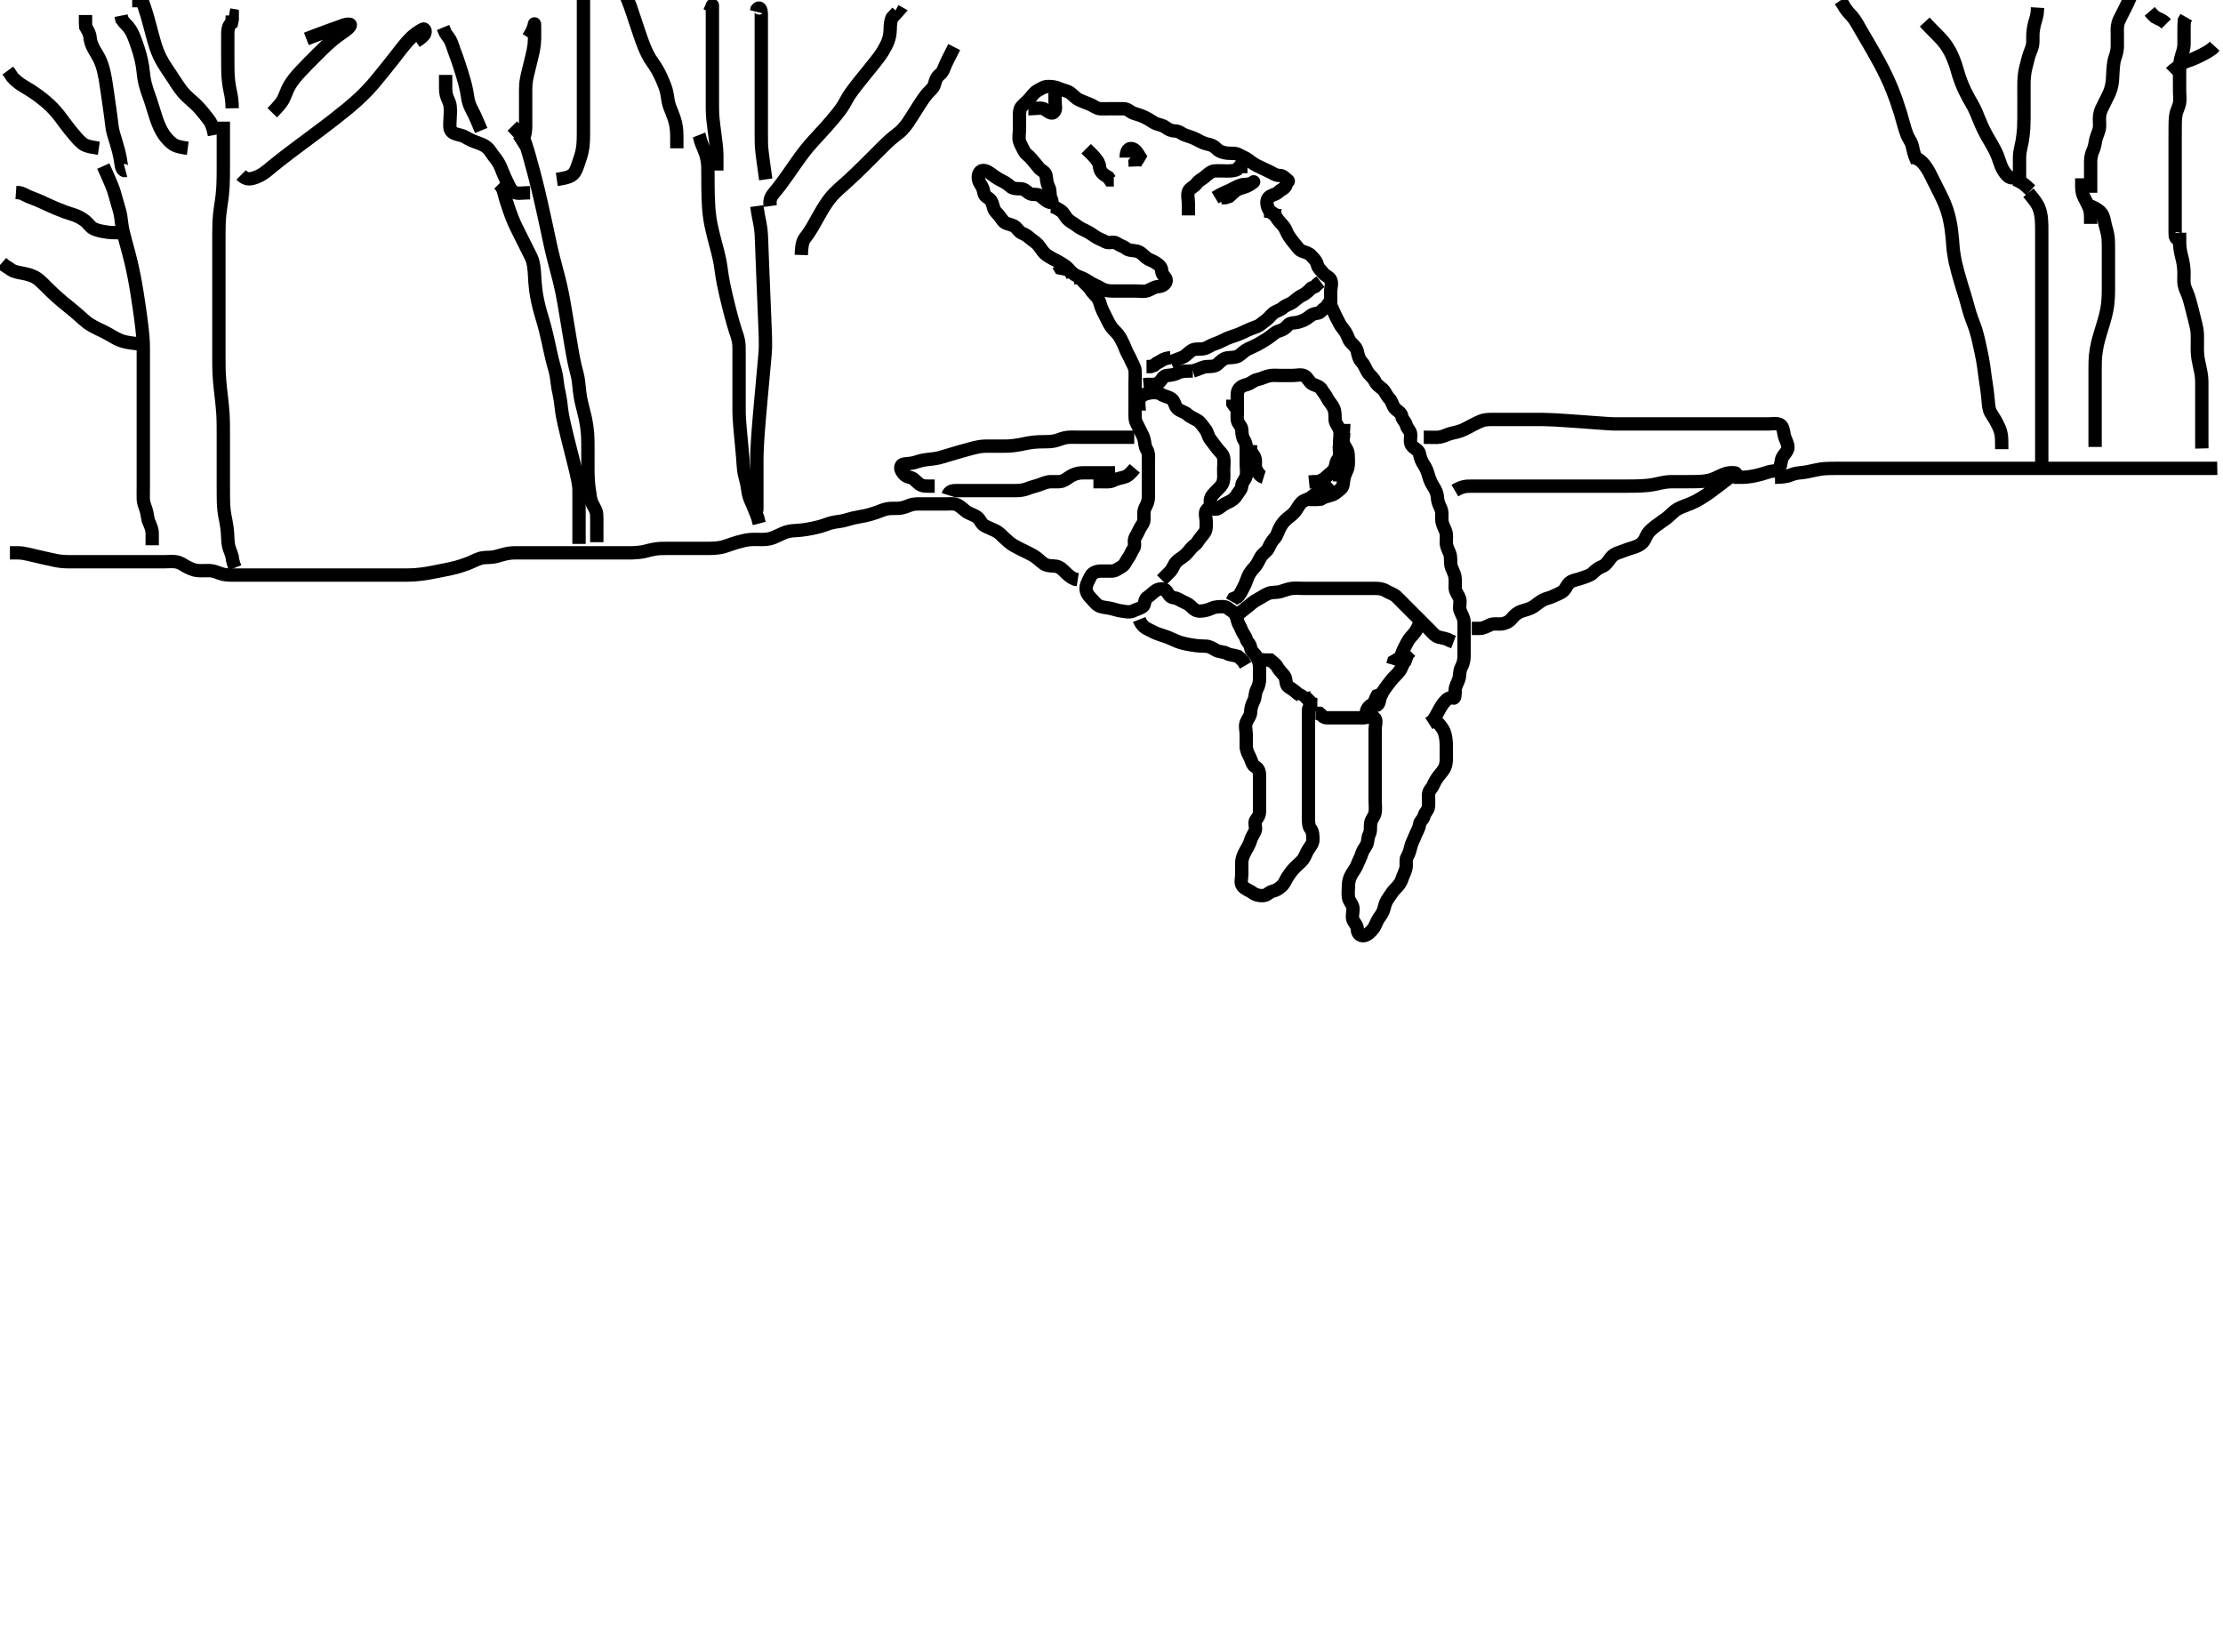 <svg width="500" height="371.517" xmlns="http://www.w3.org/2000/svg" xmlns:svg="http://www.w3.org/2000/svg" xmlns:xlink="http://www.w3.org/1999/xlink">
 <!-- Created with SVG-edit - http://svg-edit.googlecode.com/ -->
 <g display="inline" class="layer">
  <title>Layer 1</title>
  <path t="0,162,199,199,218,218,228,244,261,294,311,333,361,401,433,469,528,551,586,616,644,663,686,718,743,797,828,844,861,893,911,964,1010,1028,1077,1136,1145,1180,1212,1243,1277,1293,1316,1343,1376,1393,1410,1410,1426,1443,1460,1476,1477,1493,1510,1526,1543,1560,1577,1577,1593,1610,1627,1660,1678,1700,1714,1736,1747,1771,1793,1810,1843,1860,1877,1893,1912,1912,1933,1943,1944,1961,1982,2014,2036,2036,2036,2069,2095,2095,2121,2121,2144,2145,2177,2193,2193,2214,2237,2260,2261,2283,2297,2319,2343,2360,2393,2429,2429,2461,2478,2478,2505,2506,2534,2551,2582,2584,2600,2629,2678,2693,2713,2713,2752,2779,2779,2827,2844,2865,2902,2944,2970,3063,3082,3082,3114,3148,3148,3177,3201,3252,3253,3283,3316,3348,3597,4114,4200,4239,4314,4314,4365,4365,4398,4398,4432,4480" d="M284.3,47.459C285.947,47.459 286.561,48.041 286.911,48.644C287.463,49.596 288.046,50.112 288.595,50.759C289.236,51.513 289.395,52.368 289.875,53.069C290.369,53.792 290.819,54.42 291.3,54.959C291.743,55.454 292.131,56.187 292.8,56.459C293.59,56.779 294.354,56.905 294.875,57.484C295.449,58.122 296.118,58.691 296.3,59.558C296.467,60.35 297.036,60.672 297.521,61.337C298.03,62.034 298.862,62.195 299.264,62.895C299.693,63.64 299.3,64.68 299.3,65.558C299.3,66.463 299.3,67.337 299.3,68.175C299.3,69.106 299.836,69.715 300.178,70.558C300.522,71.402 300.909,72.015 301.3,72.811C301.612,73.447 302.142,73.966 302.653,74.754C303.131,75.492 303.254,76.328 303.736,76.895C304.345,77.609 305.097,78.114 305.289,79.059C305.469,79.941 305.653,80.762 306.3,81.459C306.861,82.062 307.141,82.924 307.584,83.657C308.052,84.43 308.876,84.94 309.247,85.759C309.597,86.529 310.247,86.93 310.943,87.511C311.534,88.005 311.795,88.943 312.521,89.68C313.129,90.296 313.158,91.19 313.736,91.848C314.347,92.544 315.164,92.75 315.3,93.657C315.422,94.467 316.098,94.762 316.3,95.625C316.482,96.406 317.282,96.894 317.3,97.763C317.318,98.625 317,99.633 317.657,100.349C318.286,101.034 319.133,101.231 319.296,102.159C319.451,103.046 319.777,103.84 320.3,104.625C320.724,105.262 321.024,105.972 321.3,106.959C321.529,107.778 321.88,108.652 322.4,109.437C322.839,110.101 323.251,110.94 323.296,111.806C323.342,112.7 323.637,113.49 324.016,114.259C324.433,115.104 324.27,115.98 324.301,116.943C324.33,117.807 324.799,118.626 325.133,119.459C325.45,120.247 325.295,121.163 325.3,122.023C325.305,122.895 325.744,123.715 326.016,124.344C326.402,125.236 326.207,126.302 326.336,127.084C326.481,127.966 327.019,128.594 327.243,129.701C327.413,130.543 327.275,131.459 327.3,132.259C327.329,133.16 328.039,133.824 328.3,134.68C328.557,135.52 328.137,136.493 328.385,137.259C328.642,138.049 329.253,138.938 329.296,139.749C329.344,140.679 329.3,141.558 329.3,142.459C329.3,143.26 329.3,144.159 329.3,145.101C329.3,146 329.301,146.943 329.3,147.633C329.298,148.701 328.999,149.509 328.653,150.159C328.199,151.008 328.413,151.971 328.079,152.901C327.812,153.645 327.31,154.437 327.3,155.26C327.288,156.173 327.279,157.167 326.875,157.033C326.096,156.776 325.574,157.142 325,157.763C324.48,158.326 323.991,159.111 323.6,159.863C323.088,160.85 322.7,161.587 322.101,162.289L321.385,162.743" id="svg_1" stroke-width="3" stroke="#000" fill="none"/>
  <path t="6950,7092,7133,7133,7133,7162,7162,7197,7367,7411,7411,7411,7446,7446,7477,7514,7560,7580,7637,7676,7693,7764,7764,7812,7844,7925,7943,7977,7994,8026,8066,8134,8134,8210,8228,8228,8267,8298,8330,8377,8377,8396,8444,8463,8464,8518,8546,8546,8567,8611,8611,8632,8677,8696,8761,8795,8795,8844,8844,8877,8945,8966,8967,9177,9194,9227,9244,9293,9311,9328,9376,9393,9426,9453,9453,9510,9549,9594,9627,9677,9694,9694,9715,9734,9761,9798,9811,9828,9848,9861,9912,9930,9945,9946,9963,9994,10027,10044,10044,10065,10095,10114,10144,10144,10166,10190,10211,10212,10227,10277,10277,10311,10328,10350,10377,10397,10397,10411,10469,10527,10594,10627,10829,10862,10894,10922,10922,10947,10947,10963,11001,11027,11061,11078,11112,11162,11178,11230,11278,11396" d="M323.3,162.459C323.821,163 324.449,163.756 324.779,164.5C325.058,165.128 325.246,166.138 325.289,167.161C325.329,168.093 325.305,168.916 325.3,169.792C325.295,170.709 325.393,171.498 325.016,172.488C324.702,173.311 324.068,173.91 323.584,174.543C323.031,175.265 322.637,175.987 322.3,176.743C321.994,177.427 321.329,177.81 321.3,178.792C321.276,179.607 321.383,180.52 321.3,181.406C321.216,182.304 320.508,182.696 320.3,183.558C320.098,184.397 319.378,184.635 319.279,185.479C319.166,186.451 318.597,187.132 318.3,187.979C318.026,188.763 317.54,189.531 317.321,190.438C317.128,191.237 316.972,191.963 316.467,192.792C316.111,193.375 316.391,194.486 316.243,195.22C316.058,196.136 315.593,196.892 315.296,197.816C315.023,198.661 314.499,199.259 313.821,199.938C313.134,200.626 312.83,201.265 312.275,202.023C311.785,202.69 311.527,203.334 311.296,204.353C311.099,205.219 310.622,205.828 310.101,206.573C309.61,207.275 309.385,208.231 308.864,208.895C308.285,209.633 307.623,210.319 306.779,210.459C305.922,210.6 305.312,209.938 305.3,209.069C305.286,208.106 304.619,207.648 304.311,206.884C303.988,206.085 304.417,205.061 304.299,204.173C304.187,203.337 303.444,202.778 303.3,201.884C303.153,200.97 303.3,200.106 303.3,199.175C303.3,198.292 303.534,197.5 303.947,196.759C304.373,195.995 304.943,195.338 305.289,194.433C305.608,193.601 305.986,193.017 306.243,192.159C306.501,191.296 306.966,190.741 307.3,190.173C307.763,189.385 307.548,188.508 307.947,187.759C308.384,186.938 308.154,186.021 308.305,185.101C308.448,184.225 309.155,183.69 309.299,182.744C309.433,181.858 309.3,180.895 309.3,180.016C309.3,179.164 309.3,178.291 309.3,177.438C309.3,176.48 309.3,175.66 309.3,174.744C309.3,173.753 309.3,173.027 309.3,172.023C309.3,171.159 309.3,170.259 309.3,169.359C309.3,168.459 309.3,167.659 309.3,166.744C309.3,165.811 309.3,164.959 309.3,164.033C309.3,163.106 309.753,161.959 309.133,161.459C308.469,160.921 307.428,161.459 306.697,161.459C305.704,161.459 304.785,161.459 303.842,161.459C302.947,161.459 302.016,161.459 301.19,161.459C300.3,161.459 299.361,161.459 298.467,161.459C297.653,161.459 297.3,160.884 296.8,160.459L295.875,160.459" id="svg_2" stroke-width="3" stroke="#000" fill="none"/>
  <path t="266712,267001,267055,267135,267135,267167,267216,267291,267342,267361,267397,267397,267435,267480,267513,267513,267550,267576,267611,267641,267666,267699,267699,267726,267770,267800,267844,267844,267877,267877,267917,267948,267977,267999,268028,268061,268108,268133,268151,268199,268236,268278,268327,268328,268347,268347,268373,268399,268416,268462,268523,268548,268566,268667,268685,268717,268799,268817,268886,269044,269066,269066,269109,269137,269349,269384,269384,269422,269422,269458,269485,269516,269516,269549,269576,269611,269683,269700,269732,269774,269816,269860,269890,269960,269990,270005,270051,270074,270106,270210,270246,270246,270246,270246,270298,270324,270333,270352,270400,270467,270467,270501,270541,270585,270610,270617,270668,270690,270705,270741,270767,270791,270827,270851,270851,270885,270923,270935,270961,271007,271050,271067,271084,271133,271166,271216,271217,271251,271293,271318,271383,271437,271467,271484,271517,271554,271617,271820,271853,271985,272003,272074,272132,272199,272285,272300,272338,272373,272374,272600,272639,272732,272819,272869,272988,273172,273199,273236,273285,273334,273416,273416,273441,273884,273934,273968,273969,274006,274071,274125,274308,274349,274399,274426,274468,274521,274574,274757,274805,274805,274805,274840,274840,274973,275039,275070,275150,275150,275209,275350,275399,275422,275432,275471,275500,275537,275538,275604,275604,275638,275684,275718,275752,275882,275917,275949,276049,276066,276116,276153,276208,276233,276271,276285,276303,276324,276336,276382,276399,276435,276465,276482,276523,276566,276620,276668,276756,276783,276817,276841,276842,276901,276958,277019,277055,277087,277127,277168,277255,277282,277336,277454,277560,277560,277560,277709,277709,277710,277795,277796,277848,277849,277849,277921,277951,278040,278094,278094,278154,278200,278232,278270,278305,278354,278388,278388,278504,278538,278568,278569,278725,278743,278744,278744,278783,278832,278885,278886,278935,278970,278992,279026,279057,279091,279249,279452" d="M296.3,158.459C294.467,158.459 294.3,159.105 294.3,160.111C294.3,160.806 294.3,161.812 294.3,162.743C294.3,163.68 294.3,164.52 294.3,165.32C294.3,166.292 294.3,167.154 294.3,168.059C294.3,168.979 294.3,169.78 294.3,170.633C294.3,171.573 294.3,172.559 294.3,173.459C294.3,174.337 294.3,175.105 294.3,176.111C294.3,176.806 294.3,177.823 294.3,178.759C294.3,179.66 294.3,180.625 294.3,181.284C294.3,182.292 294.3,183.172 294.3,184.033C294.3,184.979 294.311,185.848 294.8,186.459C295.289,187.069 295.302,188.023 295.3,188.895C295.298,189.754 294.723,190.4 294.275,191.069C293.783,191.805 293.545,192.767 292.967,193.459C292.547,193.96 291.79,194.577 291.217,195.173C290.564,195.853 290.136,196.428 289.653,197.163C289.185,197.874 288.931,198.713 288.3,199.292C287.741,199.805 287.128,200.265 286.275,200.459C285.415,200.653 285.018,201.416 284.101,201.459C283.217,201.5 282.387,201.324 281.647,200.753C281.105,200.335 280.045,200.043 279.467,199.292C278.923,198.586 279.3,197.605 279.3,196.699C279.3,195.792 279.298,194.88 279.3,194.059C279.302,193.158 279.667,192.31 280.016,191.659C280.469,190.811 280.987,190.037 281.243,189.163C281.504,188.273 281.91,187.721 282.264,187.023C282.653,186.255 282.001,185.027 282.467,184.459C283.007,183.799 283.3,183.289 283.3,182.438C283.3,181.48 283.3,180.58 283.3,179.753C283.3,178.792 283.3,177.991 283.3,176.959C283.3,176.101 283.301,175.459 283.3,174.511C283.299,173.516 283.047,172.848 282.275,172.423C281.601,172.051 281.467,170.967 281.079,170.237C280.721,169.564 280.301,168.744 280.3,167.884C280.299,166.938 280.3,166.059 280.3,165.163C280.3,164.288 279.966,163.392 280.321,162.479C280.625,161.696 281.281,161.059 281.3,160.159C281.319,159.259 281.601,158.408 281.947,157.759C282.401,156.909 282.247,155.924 282.653,155.159C283.101,154.313 283.3,153.507 283.3,152.753C283.3,151.792 283.3,150.884 283.3,149.959C283.3,149.106 282.978,148.31 282.584,147.657C282.115,146.881 281.361,146.466 281.3,145.743C281.222,144.814 280.526,144.512 280.305,143.754C280.064,142.929 279.583,142.56 279.305,141.811C278.981,140.941 278.513,140.394 278.336,139.608C278.121,138.651 277.836,137.902 277.079,137.458C276.386,137.052 276.016,136.459 275.078,136.459C274.2,136.459 273.318,136.476 272.59,136.811C271.786,137.182 270.842,137.448 269.947,137.459C269.079,137.469 268.57,137.121 268.016,136.544C267.477,135.982 267.063,135.765 266.275,135.423C265.475,135.075 264.871,134.539 264.016,134.459C263.122,134.375 262.849,133.647 262.311,132.895C261.92,132.349 260.792,132.326 260,132.816C259.431,133.167 258.778,133.903 258.004,134.406C257.315,134.854 257.608,136.072 257.016,136.459C256.231,136.971 255.562,137.069 254.864,137.423C254.093,137.813 253.094,137.551 252.238,137.438C251.398,137.327 250.589,137.028 249.965,136.884C248.802,136.615 247.794,136.664 247.016,136.175C246.304,135.727 245.779,134.938 245.2,134.359C244.585,133.744 244.165,132.873 244.3,132.033C244.444,131.139 244.946,130.398 245.3,129.625C245.653,128.856 246.603,128.487 247.467,128.459C248.3,128.431 249.279,128.486 250.099,128.459C250.944,128.43 251.551,127.859 252.304,127.454C253.015,127.072 253.288,126.093 253.8,125.459C254.274,124.871 254.451,124.078 254.947,123.406C255.456,122.717 254.888,121.697 255.336,120.884C255.694,120.234 255.961,119.77 256.321,118.979C256.672,118.206 257.298,117.754 257.3,116.816C257.302,115.938 257.176,114.924 257.584,114.173C258.014,113.381 258.3,112.625 258.3,111.811C258.3,110.884 258.3,109.959 258.3,109.106C258.3,108.173 258.3,107.259 258.3,106.359C258.3,105.459 258.3,104.659 258.3,103.759C258.3,102.895 258.435,101.949 257.947,101.163C257.465,100.387 257.54,99.625 257.3,98.744C257.08,97.936 256.601,97.194 256.243,96.406C255.906,95.664 255.393,94.918 255.336,94.187C255.271,93.351 255.3,92.159 255.3,91.28C255.3,90.731 255.3,89.601 255.3,88.808C255.3,87.691 255.3,86.959 255.3,86.227C255.3,85.131 255.382,84.255 255.3,83.359C255.216,82.447 254.658,81.757 254.311,80.895C254.02,80.173 253.508,79.44 253.215,78.657C252.897,77.809 252.553,77.086 252.133,76.292C251.77,75.605 251.281,74.957 250.689,74.397C250.006,73.751 249.585,73.027 249.19,72.239C248.731,71.323 248.449,70.757 248.005,69.869C247.543,68.944 247.461,68.111 247.079,67.359C246.729,66.672 245.889,66.073 245.384,65.26C244.927,64.523 244.325,64.033 243.725,63.433L243.247,62.811L242.421,62.459L241.584,62.459" id="svg_3" stroke-width="3" stroke="#000" fill="none"/>
  <path t="280493,280615,280615,280649,280649,280670,280671,280671,280671,280691,280691,280717,280717,280771,280771,280771,280815,280850,280899,280933,280967,280967,281018,281038,281038,281073,281117,281117,281157,281157,281186,281223,281254,281298,281364,281364,281415,281448,281571,281765,281820,281906,281982,281982,282018,282018,282051,282082,282116,282199,282266,282287,282315,282364,282403,282448,282483,282523,282554,282581,282598,282632,282995,283002,283023,283036,283065,283098,283132,283132,283165,283207,283207,283250,283284,283335,283335,283416,283464,283487,283534,283582,283639,283699,283700,283730,283788,283848,283972,284014,284069,284252,284252,284333,284381,284448,284529,284586,284681,284734,284805,284959,284972,285001,285001,285031,285053,285067,285178,285220,285265,285314,285341,285436,285523,285547,285564,285581,285665,285765,285766,285799,285825,285853,285999,286026,286033,286094,286094,286196,286196,286215,286248,286264,286403,286432,286491,286515,286532,286550,286581,286581,286602,286602,286618,286693,286740,286777,286777,286819,286847,286864,286980,287016,287047,287048,287147,287219,287251,287264,287339,287419,287453,287480,287509,287530,287600,287632,287663,287908,287965,287982,288049,288143,288167,288299,288332,288400,288519,288549,289021,289082,289133,289150,289186" d="M241.3,62.459C241.133,61.459 240.725,60.821 239.987,60.154C239.453,59.673 238.538,59.133 237.942,58.806C237.302,58.454 236.315,58.001 235.356,57.343C234.841,56.989 234.235,56.114 233.779,55.459C233.178,54.593 232.411,54.209 231.869,53.745C231.172,53.148 230.669,52.753 229.875,52.448C229.143,52.167 228.769,51.192 228.005,50.816C227.115,50.376 226.091,50.337 225.657,49.754C225.066,48.961 224.647,48.354 224.005,47.701C223.372,47.057 223.409,46.041 222.947,45.22C222.516,44.453 221.464,44.316 221.321,43.438C221.167,42.492 220.93,42.03 220.421,41.237C219.951,40.504 219.848,39.244 220.467,38.625C221.082,38.009 222.095,38.524 222.784,39.027C223.513,39.559 224.307,40.152 225.099,40.541C225.831,40.902 226.639,41.356 227.279,41.959C227.772,42.423 228.6,42.459 229.499,42.459C230.384,42.459 230.785,42.984 231.467,43.459C232.18,43.955 233.193,43.523 233.821,43.959C234.634,44.523 235.174,45.184 235.911,45.448C236.728,45.741 236.746,45.362 236.357,44.511C236.042,43.821 236.302,42.839 235.875,42.059C235.424,41.235 235.411,40.281 235.279,39.479C235.134,38.6 234.086,38.341 233.657,37.754C233.102,36.995 232.514,36.42 232.005,35.753C231.495,35.087 230.636,34.622 230.321,33.938C229.957,33.148 229.525,32.522 229.304,31.754C229.067,30.928 229.3,30.016 229.3,29.164C229.3,28.175 229.3,27.292 229.3,26.401C229.3,25.459 229.254,24.588 229.821,23.938C230.359,23.32 231.07,22.794 231.653,22.101C232.238,21.405 232.665,20.764 233.385,20.373C234.169,19.947 234.821,19.459 235.7,19.459C236.595,19.459 237.404,19.538 238.161,19.884C239.121,20.321 239.957,20.371 240.689,20.884C241.437,21.407 241.938,22.127 242.736,22.469C243.586,22.834 244.298,23.157 245.133,23.459C245.933,23.747 246.594,24.43 247.467,24.459C248.352,24.488 249.187,24.459 250.115,24.459C251.057,24.459 251.868,24.456 252.732,24.459C253.653,24.461 254.179,25.181 254.947,25.454C255.771,25.746 256.536,25.924 257.4,26.337C258.253,26.745 258.899,27.17 259.633,27.625C260.267,28.017 261.402,28.072 262.133,28.625C262.78,29.114 263.467,29.458 264.3,29.459C265.216,29.459 265.754,30.103 266.595,30.401C267.43,30.697 268.172,30.895 268.903,31.26C269.895,31.755 270.611,32.221 271.538,32.401C272.451,32.579 273.073,32.85 273.633,33.459C274.201,34.075 275.272,34.398 276.133,34.459C276.945,34.516 277.912,34.385 278.657,34.811C279.447,35.263 280.155,35.467 280.864,36.033C281.654,36.665 282.358,37.112 283.133,37.459C283.894,37.799 284.586,38.189 285.353,38.516C286.162,38.86 286.8,39.448 287.689,39.459C288.653,39.47 288.918,40.014 289.521,40.459C290.102,40.887 289.503,40.695 289.3,41.543C289.096,42.396 288.217,42.545 287.584,43.175C286.944,43.812 285.912,43.796 285.321,44.459C284.736,45.114 284.935,46.273 285.336,47.033C285.732,47.785 286.467,48.292 287.325,48.459L288.101,48.544" id="svg_4" stroke-width="3" stroke="#000" fill="none"/>
  <path t="294630,294882,294955,294986,295032,295189,295218,295302,295383,295399,295416,295485,295485,295534,295557,295588,295622,295701,295720,295766,295804,295853,295867,295902,295937,295967,295992,296074,296084,296084,296084,296135,296166,296198,296324,296437,296616,296649,296757,297071,297108,297149,297248,297275,297332,297369,297404,297448,297482,297515,297548,297566,297598,297636,297708,297732,297733,297755,297799,297852,297852,297898,297972,298249,298284,298315,298348,298454,298540,298567,298631,298674" d="M236.3,46.459C237.179,46.459 237.843,46.921 238.595,47.406C239.286,47.851 239.521,48.68 240.179,49.337C240.8,49.959 241.62,50.304 242.247,50.811C242.851,51.299 243.633,51.626 244.3,51.959C245.19,52.402 245.732,52.826 246.521,53.337C247.231,53.796 247.907,53.967 248.653,54.401C249.405,54.84 250.519,54.207 251.216,54.743C251.845,55.225 252.65,55.385 253.275,55.884C253.883,56.369 254.715,56.301 255.605,56.468C256.51,56.637 257.077,57.352 257.731,57.891C258.482,58.51 259.26,58.626 259.947,59.106C260.652,59.597 261.292,60.033 261.3,60.959C261.307,61.811 262.143,62.241 262.289,62.895C262.492,63.797 261.359,64.43 260.595,64.459C259.658,64.494 259.048,65.006 258.2,65.337C257.321,65.681 256.384,65.459 255.467,65.459C254.653,65.459 253.779,65.459 252.821,65.459C251.947,65.459 251.016,65.459 250.133,65.459C249.3,65.459 248.518,65.344 247.736,64.884C246.964,64.429 246.163,64.117 245.499,63.743C244.726,63.307 244.034,62.765 243.215,62.459C242.358,62.138 241.946,61.993 241.279,61.459C240.582,60.9 240.133,60.625 239.325,60.459L238.467,60.292L238.016,59.543" id="svg_5" stroke-width="3" stroke="#000" fill="none"/>
  <path t="302348,302430,302453,302453,302465,302465,302482,302483,302498,302516,302534,302559,302559,302582,302582,302614,302615,302631,302647,302665,302697,302730,302748,302798,302814,302865,302881,302916,302957,302981,302998,303031,303052,303078,303117,303118,303152,303185,303185,303228,303254,303282,303282,303331,303366,303405" d="M263.3,81.459C264.321,80.959 265.168,80.723 265.925,80.397C266.841,80.003 267.214,79.334 268.133,78.792C268.838,78.376 269.816,78.616 270.7,78.448C271.646,78.268 272.305,77.641 273.057,77.406C273.954,77.125 274.731,76.743 275.633,76.292C276.3,75.959 277.226,75.667 278.004,75.401C278.849,75.113 279.601,74.745 280.385,74.373C281.104,74.033 281.792,73.769 282.689,73.448C283.426,73.184 283.943,72.589 284.653,72.106C285.431,71.576 285.751,70.954 286.385,70.46C287.087,69.913 287.878,69.813 288.5,69.26C289.263,68.581 290.062,68.498 290.8,67.938C291.576,67.348 292.117,66.785 292.9,66.433C293.72,66.065 294.4,65.359 294.943,64.816L295.8,64.438L296.325,63.884L297.016,63.375" id="svg_6" stroke-width="3" stroke="#000" fill="none"/>
  <path t="304749,304814,304830,304848,304848,304864,304880,304897,304897,304932,304932,304968,304988,304989,304989,305118,305118,305150,305150,305150,305150,305150,305181,305181,305230,305231,305285,305327,305334,305334,305366,305416,305453,305465,305517,305531,305576,305584,305615,305666,305719,305848,305848" d="M268.3,83.459C269.736,83.033 270.499,82.501 271.467,82.459C272.278,82.423 273.255,82.466 273.821,81.938C274.523,81.282 275.165,80.656 275.953,80.516C276.804,80.364 277.852,80.51 278.621,80.016C279.36,79.541 279.778,78.956 280.707,78.499C281.415,78.149 282.29,77.803 283.011,77.396C283.805,76.947 284.593,76.465 284.964,76.225C286.169,75.448 286.737,74.715 287.633,74.459C288.419,74.234 289.068,73.916 289.657,73.163C290.173,72.503 291.133,72.703 292.015,72.459C292.813,72.237 293.659,71.912 294.299,71.373C294.929,70.843 295.388,70.549 296.3,70.459C297.146,70.375 297.357,69.463 298.179,69.237L298.653,68.516L299.467,68.292L300.016,67.743" id="svg_7" stroke-width="3" stroke="#000" fill="none"/>
  <path t="307206,307364,307364,307381,307414,307452,307452,307464,307505,307532,307565,307599,307650,307683" d="M268.3,83.459C266.59,83.463 265.751,83.473 264.936,83.884C264.164,84.273 263.299,84.421 262.5,84.459C261.582,84.501 261.388,85.413 260.689,86.023C260.023,86.605 259.004,86.459 258.079,86.459L257.215,86.544" id="svg_8" stroke-width="3" stroke="#000" fill="none"/>
  <path t="308524,308649,308674,308681,308681,308731,308765" d="M263.3,80.459C261.467,80.625 261.078,81.337 260.2,81.68L259.585,82.175L258.8,82.459L257.875,82.459" id="svg_9" stroke-width="3" stroke="#000" fill="none"/>
  <path t="311646,311748,311794,311805,311854,311885,311915,311948,311964,311998,312014,312039,312064,312081,312098,312114,312156,312181,312221,312253,312698,312714,312731,312941,313014" d="M267.3,48.459C267.3,47.459 267.3,46.543 267.3,45.754C267.3,44.859 266.99,43.899 267.311,43.069C267.617,42.276 268.594,42.059 269.133,41.292C269.621,40.599 270.156,40.448 270.9,39.848C271.554,39.321 272.288,38.542 273.133,38.459C273.907,38.382 274.864,38.459 275.725,38.459C276.653,38.459 277.584,38.457 278.247,38.106L278.8,37.479L279.725,37.459L280.584,37.457" id="svg_10" stroke-width="3" stroke="#000" fill="none"/>
  <path t="314412,314700,314714,314714,314738,314738,314774,314774,314854,314964,315114,315164,315199,315199,315216,315216,315231,315332,315333,315372,315568" d="M273.3,44.459C275.057,43.406 275.961,43.11 276.511,42.848C277.507,42.373 278.247,41.889 279.133,41.625C279.974,41.375 280.941,41.596 281.653,41.106C282.394,40.595 281.784,41.116 280.967,41.625C280.318,42.029 279.289,42.236 278.604,42.511C277.741,42.859 277.1,43.657 276.5,44.173L275.657,44.454L274.725,44.459" id="svg_11" stroke-width="3" stroke="#000" fill="none"/>
  <path t="317712,317815,317930,318004,318102,318142,318189,318218,318218,318240,318257,318535,318603" d="M231.3,24.459C232.947,24.459 233.932,24.162 234.725,24.469C235.518,24.776 236.319,25.803 236.967,25.292C237.671,24.736 237.3,23.659 237.3,22.759L237.3,21.859L237.3,20.979L236.875,20.459" id="svg_12" stroke-width="3" stroke="#000" fill="none"/>
  <path t="319872,320039,320380,320380,320414,320446,320499,320696,320947,321398" d="M253.3,35.459C253.3,33.811 253.911,33.189 254.732,33.459C255.414,33.682 255.875,34.484 256.299,35.175L255.875,35.884L255.3,36.544L255.336,37.448" id="svg_13" stroke-width="3" stroke="#000" fill="none"/>
  <path t="322333,322430,322446,322463,322496,322530,322547,322596,322620,322680,322764,322918,323021" d="M244.3,33.459C245.3,34.459 245.761,34.832 246.289,35.495C246.855,36.204 247.216,36.613 247.3,37.459C247.387,38.333 247.8,38.959 248.584,39.46L249.264,39.884L249.653,40.459L250.521,40.459" id="svg_14" stroke-width="3" stroke="#000" fill="none"/>
  <path t="331136,331337,331371,331398,331503,331581,331599,331630,331670,331697,331720,331759,331759,331791,331791,331825,331860,331860,331891,331934,331935,331982,331982,332021,332054,332088,332132,332149,332189,332198,332248,332281,332334,332455,332455,332476,332476,332525,332532,332568,332568,332581,332649,332674,332687,332732,332754,332800,332814,332862,332891,332923,332944,333098,333140,333305" d="M278.3,93.459C278.3,91.848 278.3,90.895 278.3,90.033C278.3,89.106 278.164,88.154 278.653,87.511C279.158,86.846 279.769,86.689 280.595,86.454C281.373,86.233 282.019,85.539 282.709,85.406C283.707,85.214 284.429,84.764 285.415,84.544C286.283,84.35 287.1,84.459 287.936,84.459C288.957,84.459 289.704,84.459 290.697,84.459C291.586,84.459 292.594,84.172 293.353,84.516C294.116,84.861 294.475,86.075 295.275,86.423C296.063,86.765 296.856,86.923 297.3,87.68C297.706,88.373 298.155,88.798 298.522,89.559C298.875,90.293 299.546,90.917 299.943,91.749C300.35,92.603 300.252,93.56 300.3,94.459C300.343,95.262 301.04,95.832 301.3,96.744C301.55,97.622 301.3,98.511 301.3,99.459C301.3,100.292 301.3,101.163 301.3,102.023C301.3,102.895 301.3,103.859 301.3,104.759C301.3,105.657 301.3,106.516 301.3,107.406L301.3,108.292" id="svg_15" stroke-width="3" stroke="#000" fill="none"/>
  <path t="334309,334551,334588,334605,334647,334687,334741,334770,334780,334863,334890,334924,334964,334997,335021,335166,335203,335203,335203,335235,335263,335301,335321,335337,335375,335419,335469,335469,335513,335552,335552,335607,335647,335647,335668,335668,335713,335754,335774,335813,335863,336013" d="M299.3,108.459C298.279,109.438 297.727,109.866 297.016,110.373C296.349,110.849 295.635,111.23 294.943,111.811C294.246,112.397 293.308,112.456 292.779,112.979C292.098,113.654 291.749,114.5 291.243,115.106C290.669,115.791 290.173,116.118 289.538,116.626C288.761,117.247 288.298,117.965 288.01,118.458C287.423,119.46 287.284,120.463 286.689,121.069C286.106,121.663 285.64,122.513 285.3,123.292C285.002,123.973 284.103,124.483 283.657,125.159C283.159,125.913 282.879,126.799 282.3,127.438C281.657,128.147 281.049,128.888 280.725,129.644C280.391,130.425 280.181,131.237 279.725,132.059C279.291,132.841 279.015,133.657 278.3,134.292L277.467,134.625L277.079,135.337" id="svg_16" stroke-width="3" stroke="#000" fill="none"/>
  <path t="337103,337231,337256,337266,337297,337313,337349,337375,337413,337431,337448,337513,337531,337548,337581,337613,337637,337733,337773,337821,337898,337998,338048,338149,338182,338221,338266,338283,338473,338473,338487,338545,338584,338598,338615,338656,338682,338702,338739,338826,338930,338989,339031,339056,339082,339140,339175,339203,339215,339240,339268,339327,339355,339413,339589,339636,339684,339764,339847,339863,339916" d="M261.3,130.459C261.911,129.848 262.502,129.263 263.178,128.58C263.728,128.025 264.007,127.015 264.521,126.458C265.067,125.869 265.605,125.594 266.247,125.106C266.912,124.6 267.326,124.046 267.8,123.459C268.312,122.824 268.959,122.52 269.321,121.938C269.766,121.222 270.397,120.522 270.875,119.884C271.406,119.174 271.3,118.175 271.3,117.292C271.3,116.423 270.835,115.268 271.467,114.625C272.045,114.037 273.305,114.824 274.016,114.373C274.754,113.906 275.204,113.418 276.115,113.033C276.985,112.666 277.73,112.151 278.179,111.359C278.598,110.618 279.227,110.174 279.3,109.26C279.368,108.407 280.12,107.868 280.3,107.033C280.496,106.127 280.3,105.175 280.3,104.292C280.3,103.459 280.3,102.543 280.3,101.754C280.3,100.859 280.407,99.888 279.875,99.069C279.412,98.356 279.336,97.657 279.3,96.625C279.271,95.81 278.384,95.304 278.3,94.457C278.214,93.584 278.3,92.743 278.3,91.884L277.725,91.423L277.305,90.811L277.3,89.884" id="svg_17" stroke-width="3" stroke="#000" fill="none"/>
  <path t="342063,342189,342214,342326,342327,342353,342353,342353,342353,342375,342375,342375,342415,342421,342470,342470,342497,342531,342547" d="M309.3,158.459C309.653,159.044 310.197,158.256 310.3,157.459C310.392,156.748 310.956,155.689 311.362,155.101C311.811,154.452 312.287,153.807 312.967,152.959C313.476,152.323 314.187,151.74 314.779,150.959C315.335,150.225 315.467,149.292 316.016,148.743L316.3,147.959L316.584,147.175L317.264,146.495" id="svg_18" stroke-width="3" stroke="#000" fill="none"/>
  <path t="343686,343847,343932,343948,344015,344054,344083,344114,344133,344222,344248,344265,344347,344451,344482,344547,344631,344747,344847" d="M293.3,157.459C293.279,156.459 292.364,156.48 291.8,155.959C291.051,155.266 290.343,154.88 289.725,154.423C289.091,153.952 289.408,152.747 288.875,152.033C288.367,151.353 287.699,150.788 287.3,150.033C286.983,149.434 286.3,148.959 285.725,148.469L284.8,148.459L283.875,148.459L283.3,148.106" id="svg_19" stroke-width="3" stroke="#000" fill="none"/>
  <path t="346101,346231,346264,346298,346334,346353,346383,346469,346484" d="M307.3,160.459C307.3,159.58 307.782,158.929 308.584,158.457C309.229,158.077 309.305,157.163 309.725,156.495L310.521,156.237L311.178,155.58" id="svg_20" stroke-width="3" stroke="#000" fill="none"/>
  <path t="347764,347998,348147,348218,348283" d="M295.3,158.459C294.689,157.848 294.101,157.26 293.422,156.58L293.243,155.811" id="svg_21" stroke-width="3" stroke="#000" fill="none"/>
  <path t="363997,364471,364565,364598,364734,364734,364918,364931,365069,365097,365147,365148,365173,365198,365199,365237,365264,365308,365332,365363,365405,365437,365437,365463,365519,365546,365546,365581,365621,365653,365713,365749,365749,365786,365901,365930,365947,365989,366146,366146,366238,366238,366270,366296,366405,366453,366481" d="M256.233,92.355C256.233,91.355 255.948,90.468 256.347,89.655C256.718,88.899 257.726,88.534 258.597,88.391C259.517,88.24 260.513,88.253 261.185,88.708C261.877,89.176 262.695,89.187 263.471,89.712C264.283,90.262 264.148,91.305 264.844,91.919C265.511,92.508 266.446,92.623 267.149,93.271C267.767,93.841 268.625,94.12 269.432,94.64C270.045,95.036 270.475,95.791 271.066,96.522C271.631,97.22 271.657,98.046 272.233,98.834C272.7,99.475 273.195,100.121 273.754,100.855C274.344,101.63 275.084,102.121 275.228,102.998C275.371,103.864 275.233,104.755 275.233,105.655C275.233,106.555 275.331,107.472 275.148,108.24C274.917,109.207 274.31,109.647 273.59,110.403C273.038,110.983 272.354,111.577 272.233,112.455L272.233,113.302" id="svg_23" stroke-width="3" stroke="#000" fill="none"/>
  <path t="374847,375197,375197,375197,375197,375197,375257,375257,375319,375347,375381,375381,375524,375524,375550,375615,375637,375637,375673,375673,375705,375705,375706,375723,375723,375752,375779,375836,375837,375870,375870,375870,375965,375966,376013,376063,376096,376130,376130,376154,376215,376241,376241,376280,376306,376306,376489,376489,376537,376537,376537,376538,376538,376538,376547,376547,376547,376584,376627,377030,377030,377069" d="M278.233,138.355C279.654,137.219 279.997,136.94 280.754,136.355C281.523,135.761 281.821,135.36 283.09,134.696C283.902,134.272 284.575,133.736 285.433,133.44C286.288,133.146 287.055,133.327 288,133.071C288.718,132.877 289.721,132.439 290.595,132.355C291.55,132.264 292.408,132.355 293.35,132.355C294.043,132.355 295.002,132.355 295.754,132.355C296.55,132.355 297.771,132.355 298.571,132.355C299.471,132.355 300.402,132.355 301.295,132.355C301.921,132.355 302.917,132.355 303.733,132.355C304.549,132.355 305.771,132.355 306.571,132.355C307.476,132.355 308.433,132.355 309.333,132.355C310.233,132.355 311.024,132.454 311.797,132.93C312.511,133.369 313.452,133.619 314.033,134.156C314.655,134.732 315.333,135.455 315.933,136.055C316.551,136.673 317.162,137.284 317.9,138.022C318.569,138.691 318.944,139.066 319.334,139.456C320.132,140.254 320.522,140.645 321.566,141.688C322.091,142.213 322.714,143.07 323.633,143.319C324.503,143.554 325.433,143.639 326.033,144.071L326.933,144.408" id="svg_24" stroke-width="3" stroke="#000" fill="none"/>
  <path t="380004,380133,380157,380157,380157,380182,380214,380214,380254,380254,380730,380755,380755" d="M319.233,140.355C318.586,141.991 317.9,142.665 317.418,143.18C316.786,143.857 316.365,144.752 315.949,145.556C315.577,146.275 315.281,147.003 315.064,147.786L314.233,148.355L313.476,148.798L313.254,149.54" id="svg_25" stroke-width="3" stroke="#000" fill="none"/>
  <path t="386578,386762,386862,386862,386885,386919,386962,387049,387073,387323,387323" d="M284.233,107.355C283.317,107.07 282.907,106.318 282.517,105.555C282.132,104.802 282.576,103.807 282.222,102.93C281.915,102.166 281.237,101.651 281.244,100.891L281.318,100.043" id="svg_26" stroke-width="3" stroke="#000" fill="none"/>
  <path t="393128,393208,393208,393248,393248,393281,393395,393395,393414,393437,393462,393495,393521,393569,393604,393604,393705,393763,393782,393887,393887" d="M302.233,95.355C302.233,96.355 302.212,97.125 301.88,98.008C301.615,98.714 301.251,99.729 301.233,100.676C301.22,101.355 301.57,102.666 301.012,103.234C300.444,103.81 300.558,104.417 300.222,105.294C299.946,106.017 299.036,106.558 298.433,107.155C297.836,107.747 297.033,108.27 296.133,108.355L295.233,108.355L294.433,108.44" id="svg_27" stroke-width="3" stroke="#000" fill="none"/>
  <path t="394911,394962,394962,394999,395029,395029,395085,395095,395134,395182,395214,395214,395229,395301,395349,395349,395382,395422,395446,395469,395512,395703,395729,395746,395746" d="M302.233,97.355C302.233,98.355 301.889,99.258 302.318,100.07C302.772,100.928 303.223,101.376 303.233,102.333C303.243,103.302 303.347,104.071 303.197,104.991C303.055,105.863 302.514,106.49 302.29,107.598C302.12,108.44 302.178,109.465 301.622,109.919C300.869,110.534 300.292,111.115 299.528,111.351C298.672,111.615 297.833,111.78 297.033,112.27L296.133,112.355L295.233,112.355L294.433,112.355" id="svg_28" stroke-width="3" stroke="#000" fill="none"/>
  <path t="411655,411797,411864,411864,411864,411886,411886,411886,411886,411886,411886,411897,411897,411897,411897,411928,411928,411945,411945,411945,411961,411961,411961,411961,411978,411978,411978,412010,412011,412027,412028,412045,412062,412078,412078,412095,412095,412095,412111,412111,412129,412161,412177,412195,412195,412195,412196,412211,412211,412229,412229,412245,412245,412261,412261,412278,412278,412295,412295,412295,412295,412295,412295,412295,412311,412311,412311,412311,412311,412311,412312,412328,412328,412328,412328,412328,412328,412345,412345,412345,412345,412345,412345,412345,412361,412361,412361,412361,412379,412379,412379,412379,412411,412411,412411,412428,412429,412429,412429,412445,412461,412462,412462,412462,412462,412478,412478,412478,412478,412479,412495,412495,412495,412495,412495,412496,412511,412511,412511,412511,412528,412530,412545,412577,412577,412594,412594,412610,412611,412627,412627,412628,412628,412645,412645,412645,412661,412661,412661,412661,412661,412661,412678,412679,412679,412680,412695,412696,412696,412696,412717,412718,412718,412718,412745,412745,412745,412762,412779,412779,412779,412796,412796,412797,412797,412812,412812,412813,412829,412830,412830,412846,412846,412847,412862,412863,412863,412881,412881,412881,412882,412895,412896,412896,412897,412911,412911,412912,412928,412929,412945,412945,412946,412978,412979,412995,412997,412997,412998,413011,413012,413057,413057,413078,413079,413080,413081,413081,413095,413096,413096,413111,413112,413130,413131,413131,413153,413154,413164,413164,413164,413164,413195,413197,413198,413211,413212,413229,413230,413245,413246,413246,414147,414148,414349,414361,414613,414629,414662,414688,414711,414711,414728,414774,414774,414808,414808,414808,414845,414845,414861,414895,414963,414978,414978,415011,415045,415090,415090,415090,415129,415132,415132,415176,415177,415225,415225,415225,415327,415328,415328,415360,415377,415412,415428,415428,415462,415494,416133,416157,416157" d="M2.233,124.355C3.254,124.355 4.217,124.315 5.074,124.427C5.633,124.5 6.883,124.797 7.422,124.923C8.621,125.204 9.254,125.356 9.892,125.504C10.521,125.651 12.231,126.03 12.704,126.112C13.803,126.303 14.549,126.351 15.629,126.355C16.288,126.358 17.288,126.355 17.93,126.355C18.989,126.355 20.066,126.355 20.748,126.355C21.712,126.355 22.328,126.355 23.533,126.355C24.412,126.355 25.219,126.355 26.264,126.355C27.116,126.355 28.058,126.355 28.749,126.355C29.822,126.355 30.644,126.355 31.555,126.355C32.48,126.355 33.4,126.355 34.181,126.355C34.972,126.355 36.09,126.355 36.924,126.355C37.833,126.355 38.743,126.236 39.542,126.364C40.603,126.534 41.239,127.067 41.754,127.355C42.545,127.797 43.539,128.25 44.422,128.334C45.428,128.43 46.213,128.318 47.212,128.355C47.987,128.384 48.873,128.74 49.58,129.002C50.493,129.341 51.329,129.353 52.4,129.355C52.883,129.356 54.02,129.355 54.653,129.355C55.316,129.355 56,129.355 57.386,129.355C58.733,129.355 59.369,129.355 59.978,129.355C61.136,129.355 61.691,129.355 62.777,129.355C63.314,129.355 64.954,129.355 65.518,129.355C66.09,129.355 67.254,129.355 67.844,129.355C68.437,129.355 70.233,129.355 70.833,129.355C72.024,129.355 72.612,129.355 73.191,129.355C74.319,129.355 74.862,129.355 76.39,129.355C77.314,129.355 77.75,129.355 78.576,129.355C80.066,129.355 80.748,129.355 81.397,129.355C82.328,129.355 83.533,129.355 84.133,129.355C85.033,129.355 86.233,129.355 86.83,129.355C87.691,129.355 88.462,129.355 89.593,129.355C90.733,129.355 91.291,129.368 92.316,129.334C93.104,129.309 93.525,129.298 94.854,129.134C95.793,129.018 96.27,128.925 97.244,128.744C98.236,128.56 99.234,128.358 100.232,128.154C100.729,128.052 101.715,127.846 102.676,127.598C103.149,127.476 104.516,127.047 105.362,126.707C106.155,126.388 106.839,126.019 107.733,125.688C108.654,125.348 109.53,125.407 110.455,125.355C111.209,125.312 112.237,124.997 112.982,124.78C113.898,124.515 114.754,124.366 115.733,124.355C116.595,124.346 117.254,124.355 117.932,124.355C119.191,124.355 120.004,124.355 120.853,124.355C121.9,124.355 122.77,124.355 123.248,124.355C124.254,124.355 125.279,124.355 125.782,124.355C127.169,124.355 127.966,124.355 128.691,124.355C129.714,124.355 130.754,124.355 131.486,124.355C132.233,124.355 132.98,124.355 134.411,124.355C135.076,124.355 136.022,124.355 136.632,124.355C137.83,124.355 138.691,124.355 139.462,124.355C140.428,124.355 141.566,124.366 142.247,124.351C143.055,124.332 144.236,124.201 144.833,124.071C145.737,123.874 146.323,123.651 147.533,123.477C148.417,123.349 149.276,123.357 150.312,123.355C151.008,123.354 151.917,123.355 152.918,123.355C153.754,123.355 154.337,123.355 155.533,123.355C156.444,123.355 157.069,123.356 158.4,123.355C159.116,123.354 159.849,123.367 160.572,123.319C161.903,123.23 162.471,123.09 163.233,122.834C164.008,122.574 165.198,122.149 165.873,121.966C166.544,121.784 167.726,121.471 168.546,121.391C169.562,121.292 170.238,121.355 171.228,121.355C172.09,121.355 172.936,121.329 173.997,120.912C174.602,120.675 175.223,120.332 176.181,119.923C177.168,119.502 177.977,119.38 178.904,119.351C179.552,119.33 180.734,119.198 181.485,119.07C182.311,118.929 183.161,118.761 183.981,118.554C185.074,118.277 185.915,117.935 186.619,117.712C187.621,117.395 188.262,117.406 189.4,117.188C190.189,117.037 190.962,116.744 191.9,116.522C192.747,116.321 193.736,116.2 194.595,115.998C195.256,115.843 195.943,115.685 197.19,115.255C197.969,114.987 198.605,114.626 199.633,114.44C200.424,114.298 201.436,114.402 202.233,114.334C203.24,114.248 203.992,113.881 204.662,113.639C205.652,113.281 206.418,113.355 207.476,113.355C208.333,113.355 209.233,113.355 210.112,113.355C210.937,113.355 211.869,113.355 212.717,113.355C213.58,113.355 214.536,113.194 215.333,113.577C216.14,113.964 216.768,114.688 217.484,115.17C217.977,115.502 219.222,115.881 219.867,116.403C220.472,116.893 220.714,117.907 221.533,118.302C222.398,118.72 223.06,119.005 223.933,119.408C224.671,119.748 225.394,120.528 225.89,121.008C226.437,121.537 227.212,122.221 228.033,122.719C228.619,123.075 229.633,123.555 230.433,123.955C231.233,124.355 232.049,124.739 232.633,125.112C233.457,125.64 233.971,126.235 234.748,126.786C235.55,127.355 236.54,127.248 237.433,127.356C238.353,127.468 238.934,128.058 239.622,128.744C240.234,129.354 240.88,129.93 241.717,130.271L242.408,130.38" id="svg_29" stroke-width="3" stroke="#000" fill="none"/>
  <path t="417021,417253,417278,417375,417376,417387,417387,417387,417426,417426,417426,417466,417466,417466,417466,417466,417486,417486,417529,417529,417570,417653,417679,417698,417698,417744,417784,417870,417870,417952,417994" d="M256.233,139.355C256.844,140.919 257.666,141.258 258.546,141.712C259.13,142.014 259.994,142.464 260.909,142.755C261.555,142.961 262.74,143.341 263.379,143.655C264.157,144.038 265.215,144.469 265.948,144.651C266.75,144.849 267.165,144.936 267.982,145.07C269.373,145.298 270.17,145.337 271.233,145.355C272.012,145.368 272.673,145.783 273.454,146.234C274.223,146.677 275.2,146.576 275.833,146.93C276.694,147.411 277.633,147.366 278.433,147.64L279.033,148.156L279.712,148.855L280.176,149.651" id="svg_30" stroke-width="3" stroke="#000" fill="none"/>
  <path t="419677,419761,419780,419780,419794,419794,419816,419816,419817,419831,419831,419832,419863,419863,419899,419899,419899,419918,419918,419952,419978,419979,420011,420011,420036,420036,420045,420069,420069,420083,420083,420116,420144,420145,420165,420166,420196,420235,420378,420394,420418,420445,420445,420486,420534" d="M213.233,111.355C213.518,110.44 214.333,110.355 215.118,110.355C216.08,110.355 216.92,110.355 217.918,110.355C218.754,110.355 219.337,110.355 220.533,110.355C221.412,110.355 222.219,110.355 223.265,110.355C224.038,110.355 225.002,110.355 225.754,110.355C226.55,110.355 227.771,110.357 228.571,110.355C229.48,110.353 230.401,110.192 231.058,109.93C232.068,109.527 232.873,109.375 233.717,109.071C234.422,108.817 235.345,108.398 236.233,108.355C237.117,108.313 238.075,108.44 238.749,108.27C239.648,108.042 240.378,107.315 241.058,106.966C242.038,106.463 242.822,106.36 243.733,106.355C244.633,106.35 245.533,106.355 246.433,106.355C247.333,106.355 248.233,106.355 249.033,106.355L249.933,106.355L250.816,106.334" id="svg_31" stroke-width="3" stroke="#000" fill="none"/>
  <path t="424144,424246,424296,424345,424346,424346,424346,424346,424393,424393,424393,424393,424393,424436,424436,424436,424467,424467,424467,424467,424467,424518,424518,424518,424518,424551,424551,424551,424551,424551,424551,424595,424595,424595,424595,424595,424646,424646,424646,424646,424646,424687,424687,424687,424687,424687,424687,424687,424726,424726,424726,424726,424754,424754,424754,424821,424821,424862,424862,424862,424862,424862,424862,424901,424901,424901,424949,424950,424983,424983,425100,425460,425501,425539,425539,425540,425540,425540,425540,425581,425581,425582,425582,425604,425604,425604,425626,425626,425626,425643,425644,425660,425661,425692,425692,425693,425709,425709,425725,425725,425742,425759,425776,425776,425776,425792,425810,425810,425826,425826,425842,425859,425859,425877,425877,425892,425893,425909,425925,425948,425948,425964,425975,425976,425992,425993,426009,426025,426042,426043,426060,426116,426116,426142,426143,426160,426160,426176,426176,426212,426236,426237,426268,426269,426293,426316,426377,426426,426426,426597,426629,426829,426845" d="M327.233,110.355C328.933,109.36 329.816,109.355 330.9,109.355C331.573,109.355 332.366,109.355 333.24,109.355C334.153,109.355 335.066,109.355 335.946,109.355C336.786,109.355 337.586,109.355 338.346,109.355C339.749,109.355 340.408,109.355 341.386,109.355C342.4,109.355 343.118,109.355 343.869,109.355C344.644,109.355 345.434,109.355 346.633,109.355C347.437,109.355 348.254,109.355 349.09,109.355C350.4,109.355 351.318,109.355 351.79,109.355C352.754,109.355 353.737,109.355 354.234,109.355C355.733,109.355 356.232,109.355 357.222,109.355C358.197,109.355 358.676,109.355 360.066,109.355C360.952,109.355 361.829,109.355 362.73,109.355C363.2,109.355 364.733,109.356 365.297,109.355C365.884,109.354 367.098,109.347 367.712,109.334C368.321,109.322 369.498,109.297 370.566,109.188C371.493,109.094 372.278,108.926 373.258,108.708C374.311,108.473 374.996,108.374 375.832,108.356C376.851,108.335 377.577,108.355 378.9,108.355C379.318,108.355 380.244,108.357 381.233,108.334C381.732,108.323 382.707,108.342 383.947,108.134C384.9,107.974 385.616,107.652 386.433,107.255C387.213,106.877 388.204,106.42 388.928,106.36C389.873,106.281 390.76,106.333 390.295,106.584C389.547,106.987 388.891,107.49 388.11,108.078C387.69,108.395 386.831,109.061 386.398,109.39C385.18,110.317 384.457,110.843 383.795,111.293C383.203,111.695 382.164,112.351 381.458,112.719C380.789,113.068 379.811,113.452 379.018,113.755C378.242,114.052 377.333,114.399 376.654,114.955C375.984,115.504 375.43,116.127 374.69,116.676C373.993,117.195 373.218,117.676 372.376,118.334C371.759,118.815 371.032,119.377 370.59,120.055C370.112,120.789 369.932,121.731 369.066,122.355C368.446,122.803 367.72,123.079 366.733,123.355C365.914,123.584 365.075,123.977 364.254,124.234C363.448,124.486 362.689,124.865 362.133,125.676C361.697,126.311 361.138,127.124 360.348,127.438C359.424,127.805 358.905,128.248 358.218,128.919C357.659,129.466 356.591,129.736 355.886,130.002C354.998,130.338 354.038,130.461 353.418,130.791C352.516,131.271 352.358,132.191 351.712,132.834C351.068,133.476 350.086,133.724 349.433,134.071C348.646,134.49 347.728,134.6 347.058,134.966C346.084,135.498 345.507,136.097 344.749,136.554C344.08,136.957 343.103,137.215 342.349,137.439C341.395,137.722 340.621,138.394 340.182,138.955C339.592,139.71 338.915,140.134 337.869,140.319C337.045,140.465 336.079,140.172 335.233,140.522C334.448,140.846 333.733,141.334 332.833,141.355L331.933,141.355L331.034,141.355" id="svg_32" stroke-width="3" stroke="#000" fill="none"/>
  <path t="427725,427812,427828,427828,427846,427846,427869,427869,427869,427888,427888,427888,427888,427888,427917,427918,427918,427945,427986,427989,427989,428018,428018,428018,428019,428047,428047,428047,428047,428182,428182,428182,428182,428182,428232,428232,428232,428232,428232,428232,428232,428232,428232,428249,428249,428249,428249,428249,428249,428265,428266,428283,428284,428284,428295,428295,428313,428313,428346,428346,428379,428379,428418,428418,428459,428459,428459,428496,428497,428497,428529,428551,428595,428618,428649,428650,428775,428775,428775,428795,428796,428796,428796,428796,428796,428849,428849,428897,429077,429194,429262,429262,429298,429298,429347,429348,429389,429389,429444,429444,429482,429482,429635,429680,429680,429681,429681,429681,429681,429717,429717,429717,429718,429947,429948" d="M320.233,98.355C322.058,98.355 323.076,98.448 323.858,98.319C324.741,98.174 325.428,97.725 326.433,97.476C327.285,97.266 328.105,97.138 329.097,96.691C329.905,96.327 330.307,96.075 331.157,95.631C331.979,95.203 333.056,94.677 333.657,94.527C334.549,94.304 335.618,94.355 336.566,94.355C337.247,94.355 338.054,94.355 339.233,94.355C340.137,94.355 340.754,94.355 341.718,94.355C342.754,94.355 343.486,94.355 344.233,94.355C344.98,94.355 346.413,94.35 347.121,94.36C347.921,94.37 348.383,94.384 349.485,94.44C350.9,94.513 351.746,94.575 352.67,94.639C353.651,94.707 354.665,94.78 355.691,94.855C356.708,94.929 357.692,95.003 358.622,95.071C360.233,95.189 360.875,95.235 361.41,95.27C361.851,95.299 362.211,95.336 363.102,95.354C363.894,95.37 364.695,95.355 365.654,95.355C366.458,95.355 367.28,95.355 368.546,95.355C369.191,95.355 370.212,95.355 371.117,95.355C372.069,95.355 372.834,95.355 373.833,95.355C374.633,95.355 375.634,95.355 376.469,95.355C377.4,95.355 378.186,95.355 379.008,95.355C380.066,95.355 380.771,95.355 381.746,95.355C382.712,95.355 383.533,95.355 384.433,95.355C385.333,95.355 386.233,95.355 387.047,95.355C388.008,95.355 388.837,95.355 389.513,95.355C390.733,95.355 391.682,95.355 392.182,95.355C393.191,95.355 393.685,95.355 394.61,95.355C396.006,95.355 396.91,95.355 397.733,95.355C398.633,95.355 399.735,95.104 400.454,95.577C401.029,95.955 401.147,97.018 401.286,97.76C401.473,98.763 402.028,99.468 402.145,100.471C402.234,101.239 401.492,101.986 401.084,102.566C400.415,103.515 400.744,104.48 400.206,105.25C399.594,106.124 398.526,105.925 398.103,106.06C397.172,106.359 396.18,106.66 395.681,106.787C394.304,107.139 393.509,107.241 392.816,107.313L391.922,107.352L390.695,107.355L389.895,107.355" id="svg_33" stroke-width="3" stroke="#000" fill="none"/>
  <path t="430485,430547,430561,430561,430616,430616,430616,430648,430648,430648,430648,430694,430694,430694,430694,430745,430746,430746,430746,430746,430746,430785,430786,430786,430786,430786,430832,430833,430833,430869,430869,430869,430869,430869,430902,430902,430902,430902,430903,430951,430951,430951,430994,430994,430994,430994,431044,431044,431044,431044,431045,431097,431097,431097,431097,431150,431150,431150,431150,431150,431150,431150,431150,431150,431196,431196,431197,431197,431197,431197,431197,431197,431229,431229,431229,431230,431230,431283,431283,431283,431283,431283,431283,431311,431311,431311,431311,431311,431364,431364,431365,431415,431415,431463,431463,431463,431463,431463,431517,431517,431517,431553,431615,431615,431664,431664,431735,431735,431814,431814,431814,431862" d="M399.233,107.355C401.058,107.344 402.051,107.155 402.754,106.855C403.756,106.427 404.506,106.395 405.342,106.302C406.235,106.204 407.136,105.998 407.754,105.855C408.717,105.632 409.754,105.461 410.499,105.412C411.295,105.36 412.152,105.357 413.566,105.355C414.076,105.354 415.138,105.355 415.684,105.355C416.782,105.355 417.328,105.355 418.9,105.355C419.39,105.355 420.31,105.355 421.15,105.355C421.91,105.355 423.19,105.355 423.993,105.355C424.795,105.355 425.733,105.355 426.488,105.355C427.33,105.355 428.229,105.355 429.152,105.355C430.066,105.355 430.946,105.355 431.786,105.355C432.586,105.355 433.346,105.355 434.748,105.355C435.397,105.355 436.328,105.355 437.233,105.355C438.142,105.355 439.105,105.355 439.804,105.355C440.976,105.355 441.838,105.355 442.284,105.355C443.182,105.355 444.065,105.355 445.291,105.355C446.046,105.355 446.816,105.355 447.667,105.355C449.233,105.355 449.862,105.355 450.542,105.355C451.267,105.355 452.028,105.355 452.816,105.355C453.625,105.355 454.446,105.355 455.27,105.355C456.9,105.355 457.689,105.355 458.458,105.355C459.205,105.355 459.929,105.355 460.629,105.355C461.952,105.355 462.574,105.355 463.733,105.355C464.778,105.355 465.736,105.355 466.637,105.355C467.077,105.355 468.4,105.355 469.32,105.355C470.28,105.355 470.775,105.355 471.795,105.355C472.32,105.355 473.954,105.355 474.512,105.355C475.616,105.355 476.15,105.355 477.152,105.355C478.4,105.355 479.006,105.355 479.91,105.355C480.837,105.355 481.46,105.355 482.44,105.355C483.305,105.355 484.275,105.355 484.778,105.355C485.784,105.355 487.168,105.355 487.948,105.355C488.893,105.355 489.869,105.355 490.676,105.355C491.418,105.355 492.485,105.355 493.202,105.355C494.243,105.355 495.018,105.355 496.066,105.355L496.771,105.355L497.746,105.355L498.712,105.334" id="svg_34" stroke-width="3" stroke="#000" fill="none"/>
  <path t="433733,434344,434377,434394,434410,434410,434427,434444,434479,434717,434781,434797,434797,434810,434832,434834,434834,434845,434845,434845,434877,434877,434878,434878,434898,434898,434898,434898,434898,434898,434898,434958,434958,434975,434975,435002,435002,435002,435039,435039,435039,435062,435062,435062,435062,435094,435095,435095,435127,435128,435128,435167,435168,435205,435205,435228,435228,435262,435280,435300,435300,435312,435312,435328,435328,435399,435518,435578,435630,435796,435925,435925" d="M210.233,109.355C208.433,109.355 207.565,109.432 206.833,108.919C206.043,108.365 205.578,107.559 204.633,107.366C203.771,107.19 203.238,106.728 202.808,105.955C202.353,105.138 202.67,104.426 203.418,104.366C204.346,104.291 205.397,104.183 206.08,103.93C206.693,103.703 207.918,103.435 208.469,103.38C209.337,103.295 210.537,103.146 211.151,102.993C211.82,102.827 212.561,102.591 213.9,102.188C214.418,102.033 215.534,101.706 216.113,101.54C216.691,101.375 217.807,101.06 218.326,100.924C219.918,100.51 220.628,100.376 221.718,100.355C222.443,100.341 223.433,100.355 224.254,100.355C224.918,100.355 225.92,100.373 226.775,100.334C227.721,100.291 228.755,100.14 229.486,100.002C230.234,99.861 230.974,99.663 232.411,99.477C233.069,99.392 233.986,99.364 235.066,99.355C235.776,99.349 236.644,99.359 237.633,99.071C238.245,98.893 239.226,98.47 240.022,98.391C241.062,98.288 241.822,98.355 242.733,98.355C243.644,98.355 244.554,98.355 245.444,98.355C246.433,98.355 247.212,98.355 248.066,98.355C248.928,98.355 249.833,98.355 250.733,98.355C251.633,98.355 252.533,98.355 253.433,98.355L254.333,98.355L255.118,98.355" id="svg_35" stroke-width="3" stroke="#000" fill="none"/>
  <path t="436774,437061,437061,437095,437135,437184,437184,437303,437355,437445,437479,437510" d="M255.233,105.355C254.233,106.522 253.695,107.1 252.833,107.319C251.96,107.541 251.095,107.741 250.433,108.071C249.59,108.492 248.633,108.355 247.733,108.355L246.833,108.355L245.933,108.355" id="svg_36" stroke-width="3" stroke="#000" fill="none"/>
  <path t="440335,440392,440412,440413,440426,440426,440426,440450,440450,440450,440450,440450,440483,440484,440484,440484,440484,440517,440518,440518,440518,440518,440518,440559,440559,440559,440559,440559,440559,440576,440576,440576,440576,440576,440576,440599,440599,440599,440599,440599,440620,440620,440621,440621,440660,440660,440660,440692,440692,440692,440692,440692,440709,440709,440709,440709,440710,440742,440742,440759,440759,440759,440759,440759,440759,440776,440776,440776,440809,440809,440826,440826,440826,440848,440848,440865,440866,440866,440916,440917" d="M430.233,35.355C431.12,35.526 431.911,36.045 432.408,36.576C433.104,37.322 433.619,38.171 433.986,38.869C434.412,39.682 434.718,40.326 435.069,41.027C435.444,41.776 435.839,42.555 436.433,43.755C436.832,44.562 437.041,44.969 437.397,45.827C437.767,46.718 438.085,47.684 438.346,48.723C438.481,49.258 438.696,50.354 438.786,50.904C438.876,51.449 439.072,53.021 439.15,53.988C439.188,54.454 439.241,55.377 439.343,56.318C439.396,56.809 439.671,58.42 439.802,59.006C439.938,59.61 440.251,60.835 440.418,61.443C440.582,62.041 441.065,63.689 441.211,64.169C441.474,65.032 441.717,65.791 441.928,66.494C442.343,67.873 442.53,68.604 442.733,69.334C442.93,70.046 443.22,71.026 443.533,71.85C443.822,72.61 444.242,73.686 444.433,74.327C444.643,75.035 444.839,75.811 445.033,76.643C445.343,77.974 445.53,78.894 445.622,79.348C445.8,80.221 445.972,81.011 446.149,82.22C446.276,83.09 446.398,84.189 446.517,84.978C446.585,85.428 446.737,86.396 446.88,87.406C446.951,87.905 447.115,89.29 447.18,90.075C447.262,91.051 447.321,92.061 447.754,92.834C448.163,93.566 448.642,94.187 449.033,94.956C449.54,95.954 449.864,96.574 450.066,97.522C450.231,98.293 450.222,99.094 450.233,100.212L450.233,101.046" id="svg_37" stroke-width="3" stroke="#000" fill="none"/>
  <path t="441485,441542,441542,441542,441559,441559,441559,441559,441560,441576,441576,441576,441596,441596,441596,441596,441596,441596,441614,441614,441614,441614,441614,441626,441626,441626,441626,441626,441626,441627,441648,441649,441649,441649,441659,441660,441660,441660,441660,441679,441679,441679,441679,441698,441698,441698,441698,441717,441717,441717,441717,441735,441736,441737,441748,441749,441749,441766,441766,441776,441777,441777,441777,441796,441797,441797,441809,441829,441829,441926,441949" d="M456.233,43.355C457.716,45.128 458.253,45.92 458.523,46.578C458.968,47.663 459.086,48.518 459.161,49.384C459.235,50.231 459.232,51.016 459.233,51.97C459.234,52.897 459.233,53.662 459.233,54.784C459.233,55.263 459.233,56.339 459.233,56.918C459.233,58.111 459.233,58.707 459.233,59.855C459.233,60.903 459.233,61.879 459.233,62.355C459.233,63.313 459.233,64.855 459.233,65.419C459.233,66.004 459.233,67.21 459.233,67.813C459.233,68.407 459.233,69.532 459.233,70.948C459.233,71.687 459.233,72.334 459.233,73.29C459.233,74.44 459.233,74.891 459.233,75.856C459.233,76.854 459.233,77.344 459.233,78.688C459.233,79.735 459.233,80.313 459.233,81.12C459.233,82.326 459.233,83.027 459.233,83.776C459.233,84.558 459.233,85.755 459.233,86.551C459.233,87.334 459.233,88.098 459.233,89.533C459.233,90.193 459.233,91.108 459.233,92.188C459.233,92.893 459.233,93.693 459.233,94.762C459.233,95.495 459.233,96.341 459.233,97.478C459.233,97.897 459.233,98.759 459.233,100.022C459.233,100.78 459.233,101.751 459.233,102.855C459.233,103.688 459.233,104.54 459.233,105.47L459.233,106.355" id="svg_38" stroke-width="3" stroke="#000" fill="none"/>
  <path t="442477,442526,442526,442546,442546,442566,442566,442566,442576,442576,442576,442576,442596,442598,442598,442609,442609,442609,442609,442609,442609,442629,442630,442632,442632,442632,442632,442642,442643,442643,442643,442643,442643,442664,442664,442664,442665,442665,442693,442693,442693,442693,442709,442709,442726,442726,442726,442742,442742,442742,442759,442759,442776,442776,442792,442793,442809,442809,442826,442826,442842,442917,442917" d="M470.233,46.355C471.881,47.069 472.631,47.71 472.99,48.555C473.315,49.319 473.398,50.356 473.658,51.176C473.879,51.87 474.126,52.997 474.176,53.66C474.228,54.354 474.232,55.387 474.233,56.313C474.234,57.126 474.233,57.975 474.233,59.022C474.233,59.895 474.233,60.888 474.233,61.418C474.233,62.516 474.234,63.075 474.233,64.188C474.232,65.271 474.238,65.803 474.191,66.855C474.168,67.381 474.094,68.444 473.9,69.522C473.697,70.644 473.533,71.206 473.212,72.334C473.053,72.895 472.874,73.443 472.4,75.022C472.252,75.511 471.98,76.437 471.775,77.313C471.58,78.143 471.384,79.354 471.318,80.151C471.254,80.922 471.238,81.647 471.233,82.855C471.229,83.668 471.233,84.688 471.233,85.365C471.233,86.14 471.233,87.188 471.233,88.119C471.233,88.751 471.233,89.755 471.233,90.555C471.233,91.555 471.233,92.519 471.233,93.471C471.233,94.239 471.233,95.191 471.233,95.956C471.233,96.951 471.233,97.698 471.233,98.73L471.233,99.676L471.233,100.53" id="svg_39" stroke-width="3" stroke="#000" fill="none"/>
  <path t="444756,444842,444860,444860,444860,444880,444880,444880,444880,444880,444901,444901,444901,444901,444917,444917,444917,444917,444917,444949,444949,444949,444979,444980,444980,444980,444980,444997,444997,444997,444997,444997,445066,445066,445103,445103,445103,445103,445103,445165,445165,445165,445165,445165,445201,445201,445201,445201,445201" d="M454.233,39.355C453.191,40.293 452.189,40.081 451.637,39.632C451.013,39.124 450.38,38.03 450.117,37.386C449.837,36.702 449.626,35.963 449.349,35.238C448.939,34.166 448.586,33.502 448.022,32.53C447.638,31.867 447.025,30.838 446.637,30.102C446.246,29.359 446.056,28.987 445.718,28.239C445.092,26.851 444.871,26.186 444.608,25.566C444.09,24.345 443.75,23.751 443.397,23.134C443.024,22.482 442.607,21.797 442.033,20.613C441.624,19.767 441.444,19.33 441.105,18.478C440.794,17.697 440.413,16.488 440.182,15.654C439.914,14.684 439.676,14.01 439.35,13.232C438.992,12.377 438.823,11.918 438.066,10.688C437.583,9.903 437.002,9.222 436.712,8.897C436.139,8.254 435.233,7.355 434.634,6.755L434.044,6.155L433.469,5.555L432.918,4.955" id="svg_40" stroke-width="3" stroke="#000" fill="none"/>
  <path t="445911,446000,446001,446010,446010,446030,446030,446030,446030,446060,446060,446060,446060,446060,446200,446200,446200,446200,446200,446200,446200,446200,446236,446236,446236,446236,446236,446236,446236,446237,446237,446248,446249,446249,446249,446249,446249,446249,446294,446294,446363,446363,446403,446404,446496" d="M431.233,36.355C430.286,34.35 430.35,33.571 430.011,32.498C429.798,31.822 429.209,31.032 428.933,30.336C428.604,29.509 428.427,28.869 428.133,27.833C427.919,27.081 427.697,26.249 427.419,25.322C427.265,24.811 426.693,23.067 426.458,22.411C426.209,21.716 425.934,20.988 425.629,20.23C425.309,19.438 424.963,18.618 424.574,17.779C423.755,16.011 423.275,15.111 422.784,14.195C422.289,13.274 421.781,12.367 421.275,11.48C420.784,10.62 420.306,9.803 419.856,9.035C419.067,7.688 418.74,7.128 418.46,6.639C418.218,6.217 418.013,5.854 417.837,5.543C417.686,5.276 417.16,4.354 416.633,3.766C415.965,3.02 415.433,2.47 414.933,1.702L414.533,1.008L413.937,0.112" id="svg_41" stroke-width="3" stroke="#000" fill="none"/>
  <path t="447367,447643,447829,447829,447829" d="M453.233,40.355C454.869,41.002 455.554,41.676 456.058,42.17L456.749,42.786" id="svg_42" stroke-width="3" stroke="#000" fill="none"/>
  <path t="449032,449093,449093,449111,449111,449136,449144,449144,449176,449176,449194,449194,449210,449210,449229,449229,449246,449246,449265,449284,449284,449284,449284,449310,449310,449310,449311,449331,449331,449331,449331,449331,449352,449352,449352,449376,449393,449394,449410,449426,449443,449461,449481,449481,449481,449494,449494,449514,449514,449629,449631,449694" d="M470.233,43.355C470.233,40.755 470.233,39.955 470.233,38.76C470.233,38.012 470.221,37.108 470.233,36.188C470.243,35.355 470.494,34.397 470.808,33.73C471.201,32.892 471.233,31.937 471.454,31.155C471.68,30.359 472.168,29.383 472.228,28.602C472.298,27.705 472.123,26.829 472.254,25.959C472.426,24.825 472.796,24.299 473.094,23.668C473.575,22.651 474.082,21.696 474.346,21.12C474.713,20.323 474.981,19.421 475.112,18.27C475.163,17.822 475.205,16.864 475.258,15.892C475.284,15.423 475.399,13.845 475.658,13.124C475.899,12.456 476.215,11.53 476.233,10.522C476.248,9.66 476.233,8.855 476.233,7.955C476.233,7.055 476.133,6.131 476.4,5.188C476.596,4.494 477.034,3.754 477.533,2.755C477.833,2.155 478.333,1.155 478.622,0.566L479.066,-0.478L479.222,-1.234L479.148,-2.104" id="svg_43" stroke-width="3" stroke="#000" fill="none"/>
  <path t="450470,450545,450566,450578,450578,450661,450661,450742,450761,450792,450792,450810" d="M470.233,50.355C470.233,48.655 470.254,47.7 469.948,46.87C469.672,46.124 469.133,45.155 468.754,44.397C468.354,43.598 468.233,42.813 468.233,41.871L468.233,41.008L468.233,40.112" id="svg_44" stroke-width="3" stroke="#000" fill="none"/>
  <path t="451470,451528,451543,451563,451563,451595,451595,451627,451627,451627,451627,451661,451661,451661,451661,451661,451694,451694,451694,451694,451727,451727,451727,451761,451761,451761,451780,451780,451780,451780,451799,451818,451818,451843,451843,451894,451926,451926,451979,451979,451979,452044,452178,452200" d="M454.233,40.355C454.233,38.655 454.233,37.719 454.233,36.871C454.233,36.008 454.216,34.955 454.318,34.3C454.475,33.29 454.668,32.638 454.808,31.887C454.96,31.068 455.123,29.735 455.176,28.807C455.203,28.341 455.226,27.416 455.232,26.524C455.239,25.298 455.233,24.569 455.233,23.576C455.233,22.958 455.233,21.755 455.233,20.855C455.233,20.255 455.219,19.055 455.244,18.155C455.26,17.555 455.378,16.35 455.586,15.464C455.719,14.893 455.94,14.124 456.208,13.016C456.446,12.032 456.836,11.389 457.111,10.377C457.302,9.676 457.214,8.719 457.234,7.868C457.252,7.108 457.438,5.93 457.658,5.151C457.865,4.418 458.197,3.452 458.233,2.651L458.29,1.712" id="svg_45" stroke-width="3" stroke="#000" fill="none"/>
  <path t="452900,453011,453024,453041,453042,453059,453059,453059,453059,453075,453075,453075,453075,453098,453099,453099,453099,453109,453109,453109,453109,453109,453109,453109,453128,453128,453128,453128,453142,453142,453142,453142,453142,453159,453159,453159,453175,453192,453213,453213,453242,453259,453259,453276,453316,453316,453316,453327,453327,453327,453360,453375,453375,453392,453476,453516,453516,453525,453543" d="M490.233,53.355C489.354,54.134 489.233,53.255 489.233,52.355C489.233,51.484 489.233,50.591 489.233,49.984C489.233,48.923 489.233,48.151 489.233,46.955C489.233,46.16 489.233,45.376 489.233,44.612C489.233,43.522 489.233,42.494 489.233,41.793C489.233,41.031 489.233,39.688 489.233,39.17C489.233,38.044 489.233,37.454 489.233,36.855C489.233,35.666 489.233,35.091 489.233,33.541C489.233,33.094 489.233,31.897 489.233,31.159C489.233,30.022 489.229,29.188 489.244,28.315C489.251,27.876 489.229,27.01 489.4,25.855C489.537,24.927 490.052,24.132 490.232,23.187C490.391,22.349 490.233,21.377 490.233,20.556C490.233,19.719 490.233,18.702 490.233,18.008C490.233,16.97 490.221,16.022 490.237,15.345C490.256,14.569 490.358,13.509 490.658,12.602C490.914,11.829 491.223,10.855 491.233,10.034C491.244,9.181 491.233,8.24 491.233,7.255C491.233,6.355 491.233,5.555 491.29,4.655L491.733,3.876" id="svg_46" stroke-width="3" stroke="#000" fill="none"/>
  <path t="454297,454413,454413,454476,454509,454509" d="M487.233,5.355C486.233,4.355 485.433,4.27 484.733,3.834L484.034,3.155L483.518,2.555" id="svg_47" stroke-width="3" stroke="#000" fill="none"/>
  <path t="455357,455475,455492,455492,455509,455510,455525,455525,455525,455548,455548,455548,455660,455660" d="M488.233,16.355C489.233,15.355 489.939,15.083 490.488,14.554C491.173,13.892 492.035,13.772 493.066,13.355C493.78,13.066 494.425,12.761 495.433,12.255C496.024,11.958 496.748,11.555 497.608,10.934L498.117,10.384" id="svg_48" stroke-width="3" stroke="#000" fill="none"/>
  <path t="456636,456742,456742,456767,456767,456767,456767,456774,456781,456781,456809,456824,456859,456886,456887,456949,456949,456949,456949,456949,456960,456960,456960,456960,456974,456974,456991,457007,457007,457041,457041,457057,457057,457057,457057,457074,457074,457074,457092,457124,457124,457124,457141,457141,457141,457156,457190,457191,457213,457365,457456,457475,457475,457510,457723" d="M490.233,52.355C490.237,54.369 490.22,55.183 490.4,56.355C490.492,56.959 490.748,57.852 490.88,58.455C491.142,59.649 491.211,60.533 491.228,61.341C491.251,62.383 491.141,63.244 491.269,64.002C491.415,64.867 491.87,65.628 492.233,66.688C492.449,67.32 492.637,68.026 492.833,68.776C493.037,69.557 493.334,70.754 493.528,71.542C493.714,72.292 493.997,73.29 494.148,74.299C494.274,75.146 494.233,76.112 494.233,77.012C494.233,77.76 494.198,78.76 494.269,79.627C494.356,80.693 494.515,81.323 494.658,82.006C494.877,83.05 495.096,84.018 495.176,84.836C495.259,85.686 495.233,86.74 495.233,87.688C495.233,88.365 495.233,89.14 495.233,90.188C495.233,91.108 495.233,91.868 495.233,92.908C495.233,93.798 495.233,94.54 495.233,95.598C495.233,96.555 495.233,97.455 495.233,98.355L495.233,99.155L495.233,100.055L495.254,100.876" id="svg_49" stroke-width="3" stroke="#000" fill="none"/>
  <path t="461261,461308,461308,461308,461308,461325,461325,461325,461325,461351,461351,461384,461384,461384,461384,461384,461448,461448,461448,461448,461448,461448,461448,461448,461466,461466,461466,461466,461466,461466,461466,461466,461466,461482,461482,461482,461482,461482,461482,461482,461483,461483,461507,461507,461507,461507,461507,461531,461531,461531,461531,461531,461558,461558,461558,461558,461558,461558,461574,461574,461574,461574,461574,461591,461591,461591,461607,461607,461607,461624,461641,461657,461657,461680,461681,461691,461691,461714,461724,461724,461724,461748,461748,461776,461776,461798,461799,461807,461807,461824,461899,461931,462036,462063" d="M23.233,37.355C25.211,41.755 25.482,42.549 25.712,43.334C25.935,44.096 26.333,45.533 26.528,46.193C26.712,46.813 26.989,47.661 27.149,48.672C27.297,49.611 27.39,50.69 27.52,51.33C27.668,52.062 27.875,52.886 28.12,53.814C28.394,54.856 28.559,55.419 28.89,56.658C29.072,57.337 29.258,58.062 29.444,58.839C29.642,59.668 29.852,60.553 30.233,62.522C30.442,63.602 30.634,64.737 30.824,65.906C31.016,67.089 31.195,68.271 31.361,69.434C31.522,70.557 31.673,71.624 31.9,73.522C31.995,74.318 32.066,75.016 32.119,75.626C32.164,76.159 32.195,76.626 32.212,77.038C32.227,77.406 32.232,77.74 32.233,78.355C32.234,78.655 32.233,79.264 32.233,80.227C32.233,80.926 32.233,82.098 32.233,82.969C32.233,83.427 32.233,84.376 32.233,85.358C32.233,86.355 32.233,87.355 32.233,88.355C32.233,88.855 32.233,89.855 32.233,90.355C32.233,91.855 32.233,92.842 32.233,93.323C32.233,94.247 32.233,95.099 32.233,96.191C32.233,97.058 32.233,98.036 32.233,99.038C32.233,99.834 32.233,100.586 32.233,101.683C32.233,102.555 32.233,103.455 32.233,104.24C32.233,105.191 32.233,105.956 32.233,106.951C32.233,107.698 32.233,108.74 32.233,109.688C32.233,110.36 32.193,111.351 32.234,112.386C32.263,113.105 32.628,113.997 32.88,114.76C33.204,115.737 33.12,116.568 33.517,117.47C33.843,118.21 34.228,119.055 34.233,119.955L34.233,120.855L34.233,121.755L34.233,122.651" id="svg_50" stroke-width="3" stroke="#000" fill="none"/>
  <path t="462668,462725,462725,462725,462725,462748,462749,462749,462749,462762,462762,462762,462762,462762,462762,462762,462783,462783,462783,462783,462783,462814,462814,462814,462814,462814,462814,462815,462848,462848,462848,462848,462848,462848,462848,462848,462848,462858,462858,462858,462858,462858,462858,462858,462858,462895,462895,462895,462895,462895,462916,462917,462917,462917,462917,462917,462918,462948,462948,462948,462948,462948,462948,462966,462966,462966,462966,462966,462966,462966,462966,462998,462998,462998,462998,462998,462998,463032,463032,463032,463032,463032,463032,463065,463065,463065,463065,463065,463065,463065,463098,463098,463098,463098,463098,463098,463143,463143,463144,463144,463144,463176,463176,463177,463177,463226,463226,463227,463260,463261,463442,463442" d="M50.233,27.355C50.233,30.326 50.233,31.027 50.233,31.776C50.233,32.558 50.233,33.755 50.233,34.564C50.233,35.397 50.233,36.269 50.233,37.688C50.233,38.198 50.232,39.265 50.222,39.816C50.203,40.941 50.185,41.507 50.148,42.072C50.038,43.736 49.954,44.27 49.808,45.319C49.736,45.835 49.561,46.848 49.4,48.355C49.346,48.855 49.286,49.873 49.269,50.398C49.234,51.499 49.236,52.084 49.234,52.696C49.23,54.022 49.233,54.741 49.233,55.495C49.233,56.279 49.233,57.088 49.233,57.918C49.233,58.762 49.233,59.616 49.233,60.475C49.233,62.188 49.233,63.033 49.233,63.862C49.233,64.671 49.233,65.455 49.233,66.209C49.233,66.928 49.233,68.242 49.233,69.355C49.233,70.251 49.233,71.003 49.233,71.707C49.233,72.459 49.233,73.884 49.233,74.463C49.233,75.085 49.233,76.418 49.233,77.111C49.233,77.811 49.232,78.507 49.233,79.855C49.234,81.102 49.234,81.693 49.244,82.268C49.262,83.395 49.267,83.958 49.4,85.688C49.446,86.298 49.515,86.923 49.586,87.56C49.729,88.856 49.809,89.504 49.88,90.15C49.95,90.787 50.117,92.612 50.148,93.186C50.207,94.293 50.217,94.834 50.228,95.903C50.234,96.438 50.233,98.077 50.233,98.64C50.233,99.212 50.233,100.376 50.233,100.966C50.233,101.56 50.233,103.355 50.233,103.955C50.233,104.555 50.233,105.755 50.233,106.355C50.233,106.955 50.233,108.155 50.233,109.355C50.233,109.955 50.234,111.142 50.244,111.723C50.262,112.847 50.244,113.388 50.4,114.855C50.49,115.705 50.662,116.468 50.808,117.195C50.953,117.921 51.12,119.097 51.18,119.951C51.241,120.813 51.214,121.646 51.4,122.688C51.534,123.442 51.949,124.235 52.208,125.191L52.317,125.956L52.586,126.951L52.88,127.698" id="svg_51" stroke-width="3" stroke="#000" fill="none"/>
  <path t="464808,464910,464910,464910,464910,464910,464910,464910,464910,464948,464948,464948,464948,464948,464948,464948,464949,464981,464981,464981,464981,464981,464981,464981,464981,464981,465026,465026,465026,465026,465026,465026,465026,465051,465051,465051,465052,465052,465052,465052,465082,465084,465084,465084,465084,465084,465085,465116,465116,465116,465116,465116,465116,465116,465143,465143,465143,465143,465143,465144,465161,465161,465161,465161,465193,465194,465194,465194,465231,465231,465231,465231,465264,465264,465264,465264,465265,465297,465297,465297,465297,465297,465331,465332,465332,465332,465367,465367,465367,465368,465368,465415,465415,465415,465415,465415,465449,465486,465510,465511,465511,465545,465545,465599,465629,465629,465645" d="M115.233,28.355C117.654,30.79 117.923,31.482 118.181,32.252C118.456,33.074 118.716,33.937 118.972,34.82C119.227,35.703 119.467,36.572 119.9,38.188C120.091,38.905 120.265,39.564 120.423,40.177C120.573,40.756 120.716,41.313 120.981,42.409C121.117,42.972 121.4,44.188 121.554,44.862C121.718,45.576 121.886,46.323 122.058,47.092C122.234,47.876 122.408,48.664 122.58,49.449C122.749,50.22 123.212,52.369 123.349,53.016C123.48,53.635 123.604,54.233 123.858,55.384C123.984,55.952 124.106,56.523 124.554,58.298C124.713,58.925 124.886,59.565 125.058,60.216C125.408,61.54 125.584,62.206 125.749,62.872C126.074,64.187 126.22,64.832 126.476,66.098C126.601,66.718 126.714,67.334 126.822,67.944C127.036,69.153 127.233,70.355 127.333,70.955C127.533,72.155 127.633,72.755 127.733,73.355C127.933,74.555 128.033,75.155 128.233,76.355C128.333,76.955 128.531,78.142 128.633,78.723C128.83,79.848 128.911,80.388 129.233,81.855C129.419,82.702 129.635,83.444 129.797,84.123C130.089,85.35 130.153,85.956 130.233,86.876C130.288,87.512 130.444,88.879 130.59,89.612C130.743,90.378 130.937,91.16 131.233,92.355C131.431,93.157 131.54,93.557 131.712,94.376C131.888,95.21 132.079,96.521 132.148,97.438C132.182,97.903 132.219,98.834 132.228,99.745C132.242,101.022 132.233,101.787 132.233,102.504C132.233,103.56 132.231,104.688 132.234,105.524C132.236,105.965 132.235,106.877 132.29,107.807C132.372,109.19 132.439,109.635 132.586,110.48C132.719,111.253 132.714,112.304 133.258,113.348C133.601,114.006 134.139,114.895 134.197,115.606C134.257,116.348 134.233,117.545 134.233,118.238C134.233,119.18 134.233,120.188 134.233,121.051L134.233,121.955" id="svg_52" stroke-width="3" stroke="#000" fill="none"/>
  <path t="466647,466697,466697,466697,466846,466846,466846,466846,466846,466846,466860,466860,466860,466860,466860,466860,466860,466860,466860,467009,467009,467010,467010,467010,467010,467011,467011,467011,467075,467075,467076,467076,467076,467076,467076,467076,467076,467092,467092,467092,467093,467093,467093,467093,467093,467093,467197,467197,467197,467197,467197,467197,467197,467198,467198,467396,467396,467396,467396,467396,467396,467396,467396,467396,467431,467431,467431,467432,467432,467432,467432,467432,467432,467475,467475,467475,467475" d="M170.233,46.355C170.517,48.408 170.741,49.374 170.88,50.054C171.078,51.019 171.188,51.939 171.233,52.772C171.263,53.326 171.286,54.004 171.317,54.83C171.4,57.022 171.454,58.424 171.517,60.002C171.585,61.709 171.658,63.502 171.733,65.334C171.808,67.162 171.881,68.939 171.949,70.622C172.067,73.522 172.115,74.664 172.145,75.619C172.17,76.43 172.183,77.141 172.17,77.793C172.158,78.43 172.119,79.095 172.061,79.831C171.913,81.69 171.79,82.882 171.665,84.24C171.528,85.726 171.381,87.304 171.233,88.938C171.083,90.592 170.934,92.23 170.801,93.816C170.559,96.688 170.472,97.91 170.404,98.984C170.344,99.922 170.302,100.736 170.275,101.438C170.251,102.04 170.24,102.554 170.236,102.992C170.229,103.688 170.233,103.97 170.233,104.223C170.233,104.458 170.233,104.686 170.233,104.918C170.233,105.164 170.233,105.437 170.233,105.747C170.233,106.522 170.233,107.004 170.233,107.543C170.233,108.124 170.233,108.732 170.233,109.355C170.233,109.978 170.233,110.586 170.233,111.167C170.233,112.188 170.233,112.605 170.233,112.958C170.233,113.255 170.233,113.503 170.233,113.709C170.233,113.88 170.233,114.024 170.233,114.146C170.233,114.355 170.233,114.455 170.232,114.554L170.176,114.998" id="svg_53" stroke-width="3" stroke="#000" fill="none"/>
  <path t="468036,468096,468108,468108,468109,468109,468109,468144,468144,468144,468144,468163,468163,468163,468163,468163,468163,468163,468163,468195,468195,468195,468195,468195,468195,468195,468210,468210,468210,468210,468210,468211,468211,468293,468293,468293,468293,468293,468294,468311,468312,468312,468312,468312,468312,468312,468312,468312,468328,468328,468328,468328,468328,468328,468343,468343,468343,468361,468361,468361,468361,468376,468377,468377,468393,468393,468394,468394,468409,468409,468409,468409,468456,468456,468456,468480,468480,468480,468480,468480,468480,468480,468480,468480,468510,468511,468511,468511,468592,468592,468592,468628,468628,468628,468809,468809,468941,468941,468941,468941,468942,468948" d="M157.233,30.355C157.275,30.459 157.555,31.693 157.801,32.324C158.072,33.021 158.409,33.731 158.665,34.472C159.028,35.522 159.175,36.582 159.212,37.36C159.232,37.793 159.232,39.355 159.233,39.983C159.234,40.662 159.236,41.38 159.244,42.128C159.252,42.897 159.26,43.675 159.29,44.453C159.375,46.69 159.448,47.37 159.52,48.016C159.588,48.636 159.769,49.814 159.88,50.384C159.989,50.952 160.398,52.689 160.554,53.297C160.714,53.921 160.884,54.551 161.212,55.813C161.373,56.432 161.554,57.029 161.9,58.688C162,59.169 162.131,60.067 162.254,60.959C162.319,61.436 162.472,62.521 162.733,63.855C162.888,64.649 163.083,65.511 163.295,66.425C163.516,67.373 163.751,68.335 163.993,69.291C164.229,70.225 164.454,71.117 164.9,72.688C165.085,73.342 165.259,73.904 165.414,74.388C165.548,74.806 165.935,75.753 166.111,76.777C166.251,77.584 166.228,78.166 166.233,79.355C166.237,80.255 166.233,80.855 166.233,81.755C166.233,82.955 166.233,83.555 166.233,84.455C166.233,85.655 166.233,86.26 166.233,87.191C166.233,87.84 166.233,89.238 166.233,89.97C166.233,90.694 166.22,91.386 166.234,92.595C166.245,93.48 166.281,94.204 166.4,95.688C166.45,96.326 166.516,97.027 166.586,97.776C166.658,98.558 166.733,99.355 166.808,100.152C166.881,100.934 166.955,101.683 167.066,103.022C167.154,104.073 167.172,104.882 167.286,105.776C167.414,106.782 167.676,107.576 167.88,108.402C168.134,109.428 168.151,110.129 168.317,110.954C168.525,111.985 168.888,112.66 169.4,113.855C169.719,114.602 169.877,115.004 170.191,115.813L170.466,116.583L170.769,117.747" id="svg_54" stroke-width="3" stroke="#000" fill="none"/>
  <path t="469980,470091,470109,470110,470110,470110,470127,470128,470128,470128,470128,470128,470128,470128,470160,470160,470160,470160,470160,470160,470160,470180,470180,470180,470180,470180,470180,470180,470180,470181,470192,470192,470192,470193,470193,470193,470193,470212,470212,470212,470212,470241,470241,470241,470241,470241,470260,470260,470260,470260,470277,470277,470295,470296,470309,470328,470343,470343,470375,470375,470391,470391,470425,470425,470652,470652" d="M180.233,57.355C180.305,54.73 180.68,54.035 181.126,53.455C181.53,52.931 182.031,52.257 182.876,50.827C183.214,50.256 183.546,49.634 183.905,48.992C184.273,48.334 184.648,47.668 185.042,47.014C185.43,46.37 186.201,45.163 187.037,44.176C187.432,43.71 187.854,43.281 188.741,42.464C189.199,42.043 189.696,41.628 190.733,40.688C191.301,40.174 191.887,39.62 192.491,39.04C193.111,38.445 193.734,37.835 194.357,37.22C194.976,36.61 195.581,36.006 196.733,34.855C197.268,34.32 197.773,33.814 198.252,33.34C198.703,32.894 199.518,32.083 200.258,31.415C200.89,30.845 201.745,30.235 202.448,29.643C202.931,29.236 203.666,28.378 204.186,27.635C204.465,27.237 205.009,26.385 205.28,25.951C206.07,24.691 206.542,23.925 206.986,23.248C207.382,22.646 208.04,21.666 208.597,21.027C209.205,20.33 209.977,19.818 210.212,18.855C210.426,17.98 210.703,17.292 211.382,16.755C212.095,16.191 212.273,15.453 212.669,14.519C213,13.738 213.433,12.955 213.833,12.155L214.233,11.355L214.622,10.587" id="svg_55" stroke-width="3" stroke="#000" fill="none"/>
  <path t="471092,471141,471141,471162,471162,471162,471162,471162,471162,471177,471177,471177,471177,471177,471177,471177,471197,471198,471198,471198,471198,471198,471198,471208,471208,471208,471208,471208,471208,471208,471208,471228,471228,471228,471258,471259,471259,471259,471259,471275,471275,471275,471275,471275,471275,471276,471310,471310,471310,471310,471343,471343,471359,471360,471360,471375,471375,471391,471524,471525,471540" d="M173.233,46.355C173.009,44.689 173.514,44.084 174.4,43.022C174.928,42.388 175.199,42.035 175.775,41.272C176.082,40.864 176.723,39.984 177.4,39.022C177.756,38.514 178.489,37.449 178.869,36.904C179.253,36.354 179.637,35.801 180.037,35.26C181.213,33.674 181.628,33.193 182.034,32.723C182.834,31.797 183.253,31.355 183.669,30.904C184.089,30.449 185.402,29.024 185.854,28.513C186.314,27.993 186.771,27.466 187.216,26.936C188.07,25.919 188.459,25.438 188.808,24.979C189.645,23.876 190.053,23.086 190.482,22.306C191.05,21.273 191.559,20.624 191.837,20.251C192.454,19.422 192.803,18.977 193.566,18.022C194.394,16.986 194.83,16.459 195.262,15.926C195.692,15.397 196.118,14.884 196.894,13.894C197.573,13.027 198.109,12.307 198.489,11.699C198.935,10.985 199.471,9.97 199.712,9.334C200.137,8.213 200.194,7.408 200.222,6.616C200.255,5.689 200.269,4.776 200.669,3.955L201.333,3.255L201.819,2.712L201.345,2.442" id="svg_56" stroke-width="3" stroke="#000" fill="none"/>
  <path t="471979,472025,472025,472025,472025,472025,472042,472042,472042,472043,472043,472059,472059,472059,472059,472059,472059,472077,472077,472077,472077,472077,472100,472100,472100,472100,472142,472142,472142,472142,472142,472143,472143,472242,472242,472242,472242,472316,472325,472342,472342" d="M172.233,40.355C171.354,34.198 171.28,33.265 171.254,32.376C171.228,31.507 171.234,31.072 171.233,29.734C171.232,28.798 171.233,28.319 171.233,27.344C171.233,26.354 171.233,25.355 171.233,24.355C171.233,23.355 171.233,22.855 171.233,21.855C171.233,21.355 171.233,19.855 171.233,18.864C171.233,18.376 171.233,17.427 171.233,16.526C171.233,15.297 171.233,14.551 171.233,13.813C171.233,13.035 171.233,11.688 171.233,11.17C171.233,10.044 171.233,9.454 171.233,8.855C171.233,7.666 171.233,7.091 171.233,5.541C171.233,4.693 171.237,3.98 171.233,3.131C171.228,2.038 170.808,1.412 170.277,2.078L170.136,2.648" id="svg_57" stroke-width="3" stroke="#000" fill="none"/>
  <path t="472732,472791,472809,472829,472829,472829,472847,472847,472847,472847,472847,472848,472858,472858,472858,472876,472876,472876,472908,472908,472908,472908,472908,472908,472925,472925,472925,472925,472925,472941,472941,472941,472941,472958,472958,472975,472975,472991,472991,473008,473025,473099,473127,473140,473140" d="M161.233,38.355C161.233,36.655 161.249,35.719 161.232,34.863C161.214,33.964 161.158,33.326 161.012,32.048C160.953,31.535 160.808,30.428 160.733,29.855C160.658,29.282 160.499,28.177 160.354,26.763C160.281,26.042 160.238,25.208 160.233,24.154C160.228,23.272 160.233,22.726 160.233,21.688C160.233,20.815 160.233,19.822 160.233,19.293C160.233,18.194 160.233,17.635 160.233,15.977C160.233,15.443 160.233,14.412 160.233,13.918C160.233,12.974 160.233,11.688 160.233,10.927C160.233,9.918 160.233,9.321 160.233,8.277C160.233,7.376 160.233,6.355 160.233,5.566C160.233,4.522 160.233,3.766 160.233,2.855C160.233,1.955 160.233,1.064 160.233,1.234L159.949,1.924L159.586,2.707" id="svg_58" stroke-width="3" stroke="#000" fill="none"/>
  <path t="473515,473540,473558,473558,473558,473558,473591,473591,473591,473617,473617,473617,473642,473642,473664,473664,473664,473664,473691,473692,473692,473692,473847,473847,473847,473848,473848,473912,473912,473912,473912,473912,473912,473912,473912,473913,473943,473943,473943,473943,473943,473943" d="M152.233,33.355C152.233,32.293 152.242,31.188 152.228,30.398C152.219,29.834 152.198,28.944 151.948,27.756C151.822,27.16 151.546,26.305 151.133,25.277C150.856,24.586 150.465,23.767 150.286,22.751C150.175,22.124 150.034,20.927 149.786,20.108C149.603,19.503 149.364,18.861 148.911,17.834C148.588,17.101 148.231,16.366 147.828,15.665C147.259,14.673 146.608,13.83 146.191,13.168C145.952,12.786 145.436,11.83 144.9,10.522C144.574,9.727 144.262,8.834 143.932,7.88C143.589,6.889 143.253,5.876 142.92,4.87C142.595,3.892 142.303,2.959 141.733,1.355C141.504,0.711 141.29,0.179 141.109,-0.259L140.952,-0.613L140.816,-0.895" id="svg_59" stroke-width="3" stroke="#000" fill="none"/>
  <path t="474575,474607,474607,474623,474623,474623,474641,474641,474641,474641,474657,474657,474657,474657,474691,474691,474691,474691,474691,474740,474740,474740,474740,474740,474740,474740,474880,474880,474880,474880,474880,474880,474880,474880,474880,474908,474908,474908,474908,474908,474908,474908,474908,474908,474947,474948,474948,474948,474948,474948,474948,474989,474989" d="M125.233,40.355C127.828,39.989 128.665,39.606 129.211,38.812C129.679,38.133 129.934,37.248 130.233,36.355C130.535,35.453 130.752,34.843 130.948,33.87C131.154,32.841 131.186,32.098 131.212,31.334C131.239,30.551 131.233,29.355 131.233,28.551C131.233,27.723 131.233,26.847 131.233,26.384C131.233,24.855 131.233,24.291 131.233,23.084C131.233,22.447 131.233,21.793 131.233,21.123C131.233,20.442 131.233,18.355 131.233,17.654C131.233,16.946 131.233,16.224 131.233,15.48C131.233,14.709 131.233,13.903 131.233,13.055C131.233,12.158 131.233,10.188 131.233,9.107C131.233,7.975 131.233,6.813 131.233,5.642C131.233,4.48 131.233,3.348 131.233,2.267C131.233,1.255 131.233,-0.478 131.233,-1.165C131.233,-1.733 131.233,-2.193 131.233,-2.556C131.233,-2.832 131.233,-3.034 131.19,-3.13L130.892,-2.501" id="svg_60" stroke-width="3" stroke="#000" fill="none"/>
  <path t="475412,475457,475457,475474,475474,475474,475497,475497,475497,475507,475507,475507,475507,475527,475527,475527,475557,475557,475558,475558,475559,475596,475596,475596,475596,475623,475623,475623,475643,475643,475673,475723,475739,475740,475750,475750,475750" d="M116.233,32.355C117.622,31.472 118.008,30.677 118.148,29.67C118.262,28.84 118.231,28.251 118.233,27.055C118.235,26.144 118.233,25.519 118.233,24.188C118.233,23.472 118.233,22.74 118.233,22.016C118.233,20.688 118.208,19.859 118.269,19.104C118.357,18.017 118.512,17.383 118.669,16.683C118.837,15.932 119.035,15.153 119.333,13.955C119.529,13.164 119.734,12.401 119.948,11.326C120.131,10.402 120.214,9.628 120.232,8.758C120.252,7.76 120.233,6.84 120.233,5.876C120.233,4.987 120.191,5.438 120.062,6.044L119.662,7.04L119.191,7.876L118.824,8.46" id="svg_61" stroke-width="3" stroke="#000" fill="none"/>
  <path t="476126,476157,476157,476157,476173,476173,476173,476205,476205,476205,476206,476206,476225,476225,476225,476225,476225,476225,476267,476267,476267,476303,476324,476379,476427,476427" d="M108.233,29.355C106.75,25.756 106.382,25.185 105.943,24.312C105.432,23.297 105.295,22.57 105.185,21.845C105.012,20.712 104.88,20.03 104.691,19.272C104.481,18.429 104.356,17.979 103.912,16.513C103.753,15.989 103.41,14.925 103.233,14.397C102.89,13.373 102.735,12.887 102.255,11.641C101.893,10.704 101.675,9.781 101.258,9.002C100.865,8.267 100.208,7.708 99.949,6.871L99.658,6.18" id="svg_62" stroke-width="3" stroke="#000" fill="none"/>
  <path t="476965,477023,477056,477102,477126,477126,477126,477126,477150,477150,477150,477150,477157,477157,477157,477191,477219,477219,477219,477240,477240,477240,477268,477268,477291,477291,477324,477363,477363,477385,477385,477385,477385,477402,477440,477440,477468,477468,477468,477499,477499,477508" d="M119.233,43.355C117.433,43.355 116.559,43.642 115.712,43.272C114.915,42.923 114.569,41.937 114.233,41.293C113.873,40.601 113.397,39.523 113.117,38.842C112.729,37.898 112.547,37.277 111.912,36.277C111.464,35.571 110.914,35.036 110.338,34.112C109.876,33.37 109.18,32.835 108.545,32.555C107.564,32.123 106.738,31.891 106.002,31.555C105.02,31.107 104.507,30.635 103.58,30.408C102.731,30.199 101.663,30.037 101.318,29.15C101.055,28.471 101.233,27.37 101.233,26.649C101.233,25.876 101.399,25.113 101.232,23.779C101.12,22.892 100.649,22.339 100.4,21.355C100.2,20.569 100.234,19.755 100.233,18.76L100.233,17.84L100.233,16.855" id="svg_63" stroke-width="3" stroke="#000" fill="none"/>
  <path t="478021,478107,478107,478124,478124,478124,478124,478124,478124,478150,478151,478151,478151,478173,478173,478173,478173,478173,478173,478210,478210,478210,478212,478233,478233,478234,478234,478234,478244,478244,478244,478244,478244,478273,478273,478273,478273,478301,478301,478301,478302,478302,478319,478319,478319,478319,478319,478341,478341,478341,478341,478368,478368,478391,478391,478391,478391,478483,478484,478484,478484,478484,478484,478507,478507,478507,478507,478507,478507,478507,478507,478507,478542,478542,478542,478542,478542,478542,478542,478542,478543,478574,478574,478574,478604,478605,478633,478634,478634,478869,478869,478870,478924,478925,478925" d="M112.233,41.355C113.233,42.355 113.28,43.142 113.566,44.188C113.783,44.982 113.938,45.424 114.254,46.376C114.416,46.865 114.731,47.828 115.212,49.07C115.474,49.749 115.891,50.658 116.202,51.291C116.769,52.444 117.001,52.891 117.484,53.856C117.733,54.355 118.228,55.344 118.465,55.819C119.09,57.07 119.462,57.722 119.776,58.62C119.976,59.196 120.152,60.611 120.18,61.027C120.24,61.917 120.279,62.869 120.317,63.359C120.434,64.857 120.585,65.847 120.669,66.334C120.833,67.285 121.017,68.189 121.333,69.412C121.523,70.148 121.734,70.834 121.933,71.503C122.235,72.521 122.536,73.616 122.733,74.397C122.835,74.801 123.039,75.64 123.333,76.976C123.537,77.902 123.63,78.371 123.833,79.294C124.03,80.187 124.33,81.413 124.528,82.136C124.709,82.793 124.989,83.66 125.149,84.672C125.297,85.611 125.394,86.69 125.517,87.324C125.652,88.018 125.846,88.734 126.066,90.188C126.171,90.883 126.228,91.649 126.366,92.576C126.45,93.138 126.557,93.781 126.9,95.355C127.108,96.313 127.367,97.362 127.644,98.483C127.932,99.649 128.233,100.834 128.532,102.015C128.822,103.166 129.11,104.259 129.566,106.188C129.752,106.975 129.898,107.646 130.004,108.216C130.094,108.697 130.156,109.104 130.19,109.452C130.22,109.753 130.23,110.023 130.233,110.776C130.236,111.58 130.233,112.402 130.233,113.67C130.233,114.334 130.233,115.355 130.233,116.166C130.233,117.04 130.233,118.04 130.233,118.876C130.233,119.46 130.233,120.655 130.233,121.534L130.233,122.341" id="svg_64" stroke-width="3" stroke="#000" fill="none"/>
  <path t="480075,480209,480210,480230,480230,480230,480269,480269,480269,480270,480270,480270,480270,480291,480292,480292,480292,480292,480292,480292,480292,480292,480308,480308,480308,480308,480308,480308,480308,480308,480308,480325,480326,480326,480326,480326,480326,480326,480326,480326,480341,480341,480341,480342,480342,480342,480342,480342,480342,480366,480367,480367,480367,480367,480367,480367,480367,480367,480476,480476,480476,480476,480492,480492,480505,480505,480505" d="M54.233,39.355C55.233,40.355 56.061,40.348 57.004,40.067C57.788,39.834 58.37,39.582 59.233,39.022C59.876,38.604 60.593,37.976 61.045,37.605C61.573,37.173 62.187,36.67 62.913,36.099C64.724,34.677 65.852,33.84 67.096,32.911C68.431,31.914 69.836,30.872 71.275,29.793C72.727,28.703 74.166,27.622 75.544,26.539C78.083,24.543 79.163,23.617 80.122,22.754C80.994,21.97 81.763,21.226 82.441,20.522C83.066,19.873 83.623,19.249 84.13,18.65C85.077,17.531 85.512,16.977 85.946,16.442C86.372,15.917 86.787,15.402 87.191,14.897C87.587,14.402 87.972,13.918 88.346,13.442C89.068,12.523 89.411,12.077 89.748,11.643C90.075,11.221 90.395,10.811 90.712,10.418C91.02,10.036 91.322,9.668 91.632,9.327C92.221,8.677 92.528,8.394 92.83,8.128C93.12,7.874 93.408,7.644 93.691,7.438C93.958,7.244 94.215,7.072 94.462,6.928C94.893,6.678 95.087,6.593 95.26,6.528C95.408,6.473 95.861,6.924 95.467,7.707L94.911,8.334L94.191,8.876L93.546,9.324" id="svg_65" stroke-width="3" stroke="#000" fill="none"/>
  <path t="481021,481074,481091,481091,481091,481132,481132,481132,481132,481141,481141,481141,481141,481141,481141,481141,481141,481184,481184,481184,481184,481184,481184,481184,481260,481260,481260,481260,481260,481275,481275,481301,481301,481301,481301,481317,481317,481317,481317,481317,481317,481317,481317" d="M61.233,25.355C62.733,23.834 63.359,23.047 63.733,22.313C64.056,21.68 64.422,20.658 64.686,20.087C64.993,19.427 65.431,18.677 66.066,17.855C66.824,16.875 67.306,16.39 67.792,15.868C68.292,15.331 68.813,14.794 69.341,14.256C69.867,13.72 70.897,12.686 71.864,11.727C72.322,11.273 72.767,10.833 73.212,10.418C74.073,9.613 74.493,9.215 75.853,8.177C76.302,7.835 77.195,7.224 77.608,6.938C78.339,6.433 79.254,5.459 78.538,5.444C77.522,5.424 76.941,5.805 76.242,6.038C75.402,6.318 74.399,6.686 73.208,7.126C72.551,7.368 71.864,7.627 71.15,7.897L70.416,8.176L69.668,8.464L68.912,8.758" id="svg_66" stroke-width="3" stroke="#000" fill="none"/>
  <path t="481628,481691,481708,481708,481708,481708,481725,481725,481725,481725,481725,481740,481740,481741,481741,481757,481758,481758,481774,481774,481823,481840,481884,481932,481957" d="M52.233,24.355C52.197,22.647 52.01,21.591 51.88,20.979C51.731,20.272 51.551,19.489 51.4,18.188C51.294,17.275 51.28,16.807 51.254,15.876C51.228,14.965 51.233,13.688 51.233,12.926C51.233,12.227 51.233,11.264 51.233,10.055C51.233,9.46 51.227,8.591 51.233,7.522C51.238,6.612 51.4,5.688 52.066,5.188L52.233,4.355L52.233,3.477L51.528,3.355" id="svg_67" stroke-width="3" stroke="#000" fill="none"/>
  <path t="482597,482656,482657,482674,482674,482674,482674,482696,482696,482696,482696,482696,482708,482708,482709,482709,482709,482709,482741,482741,482741,482741,482741,482741,482774,482774,482774,482774,482774,482774,482774,482774,482775,482791,482792,482792,482792,482792,482792,482823,482823,482823,482956,482974,482974,482974,482981,482981,482983,482983" d="M48.233,30.355C47.776,27.959 47.257,27.303 46.69,26.591C46.216,25.995 45.707,25.321 45.124,24.656C44.256,23.667 43.633,23.122 43.033,22.595C42.433,22.068 41.808,21.524 41.233,20.855C40.605,20.124 40.03,19.26 39.733,18.813C39.127,17.903 38.839,17.433 38.233,16.522C37.64,15.63 37.321,15.2 36.754,14.272C36.46,13.791 35.884,12.744 35.4,11.522C35.136,10.855 34.912,10.136 34.69,9.387C34.463,8.62 34.252,7.835 34.044,7.046C33.836,6.262 33.648,5.486 33.233,4.022C33.04,3.34 32.842,2.698 32.454,1.531C32.278,1 31.91,0.056 31.566,-1.145C31.384,-1.782 32.21,-3.765 31.233,-3.754C31.18,-3.754 31.233,-3.02 31.233,-2.069C31.233,-0.903 31.233,-0.049 31.233,0.813L31.233,1.635" id="svg_68" stroke-width="3" stroke="#000" fill="none"/>
  <path t="483316,483391,483392,483392,483392,483414,483414,483414,483414,483414,483445,483445,483445,483445,483475,483475,483475,483475,483475,483476,483515,483515,483515,483515,483516,483546,483546,483546,483546,483546,483546,483581,483582,483582,483624,483624,483649,483670,483733" d="M42.233,33.355C39.733,33.022 39.143,32.66 38.437,32.062C37.896,31.603 37.128,30.729 36.695,30.041C36.247,29.33 35.885,28.55 35.72,28.152C35.226,26.966 34.983,26.151 34.733,25.334C34.477,24.499 34.069,23.188 33.912,22.734C33.59,21.801 33.405,21.334 33.094,20.38C32.789,19.443 32.544,18.526 32.401,17.638C32.262,16.773 32.201,15.891 32.065,14.986C31.92,14.019 31.671,12.988 31.523,12.459C31.226,11.393 31.059,10.874 30.716,9.894C30.409,9.018 30.03,7.969 29.644,7.234C29.179,6.351 28.633,5.766 27.937,5.055L27.4,4.355L27.233,3.522" id="svg_69" stroke-width="3" stroke="#000" fill="none"/>
  <path t="484135,484191,484215,484215,484215,484225,484225,484225,484225,484225,484225,484247,484247,484247,484282,484282,484282,484282,484282,484282,484282,484314,484314,484314,484314,484314,484314,484314,484351,484351,484351,484351,484351,484386,484386,484413,484414,484441,484494,484514,484530,484581,484684" d="M28.233,38.355C27.586,38.532 27.318,37.58 27.212,36.751C27.125,36.074 26.912,34.852 26.665,33.906C26.534,33.404 26.234,32.397 26.084,31.903C25.802,30.977 25.445,29.868 25.294,29.071C25.156,28.339 25.069,27.355 24.948,26.443C24.877,25.912 24.712,24.73 24.622,24.091C24.529,23.428 24.433,22.747 24.233,21.355C24.033,19.96 23.932,19.273 23.822,18.598C23.715,17.938 23.628,17.292 23.348,16.096C23.094,15.015 22.776,14.086 22.408,13.31C22.082,12.622 21.681,12.066 21.12,11.04C20.649,10.182 20.339,9.362 20.254,8.397C20.177,7.528 19.733,6.834 19.29,6.055L19.233,5.155L19.233,4.255L19.233,3.38" id="svg_70" stroke-width="3" stroke="#000" fill="none"/>
  <path t="485052,485111,485111,485111,485128,485129,485129,485130,485130,485174,485174,485174,485174,485174,485207,485207,485207,485207,485207,485207,485207,485224,485224,485224,485224,485224,485274,485274,485316,485316" d="M22.233,33.355C19.624,32.98 18.939,32.627 18.462,32.212C17.546,31.417 16.924,30.639 16.582,30.232C15.875,29.391 15.528,28.959 14.566,27.688C14.272,27.3 13.745,26.556 13.212,25.876C12.681,25.198 11.739,24.182 11.369,23.834C10.579,23.093 10.14,22.735 9.691,22.376C8.786,21.653 8.331,21.3 6.955,20.398C6.527,20.118 5.696,19.636 4.952,19.176C4.286,18.765 3.289,17.956 2.795,17.376L2.233,16.522L1.754,15.876" id="svg_71" stroke-width="3" stroke="#000" fill="none"/>
  <path t="485742,485791,485791,485809,485809,485809,485831,485831,485842,485842,485842,485876,485876,485876,485911,485911,485911,485911,485911,485942,485942,485942,485942,485957,485957,485978,486025,486042,486075" d="M27.233,52.355C25.376,52.344 24.709,52.331 23.591,52.134C22.933,52.017 21.89,51.89 20.9,51.355C20.292,51.027 19.755,50.161 19.17,49.707C18.497,49.184 17.58,48.649 16.691,48.355C16.102,48.161 14.892,47.787 14.509,47.641C13.668,47.319 12.771,46.95 12.313,46.752C10.95,46.166 10.104,45.763 9.316,45.397C8.609,45.068 7.723,44.716 6.795,44.376C6.024,44.094 5.233,43.522 4.4,43.355L3.586,43.298" id="svg_72" stroke-width="3" stroke="#000" fill="none"/>
  <path t="486501,486557,486557,486557,486574,486574,486574,486574,486592,486592,486592,486608,486608,486608,486608,486608,486631,486631,486631,486631,486631,486631,486642,486642,486642,486642,486642,486675,486675,486675,486708,486709,486709,486729,486730,486743,486744,486775,486775,486861" d="M31.233,77.355C28.548,77.068 27.698,76.847 26.832,76.468C25.917,76.069 25.335,75.699 24.433,75.18C23.834,74.837 22.932,74.379 22.033,73.97C21.432,73.696 20.22,73.04 19.632,72.584C19.008,72.102 18.398,71.533 18.076,71.246C17.07,70.351 16.349,69.752 15.597,69.144C15.213,68.834 14.425,68.202 14.032,67.87C12.822,66.847 12.433,66.478 11.665,65.751C11.293,65.399 10.606,64.72 9.733,63.855C9.097,63.225 8.457,62.621 7.69,62.255C6.991,61.921 6.191,61.666 5.155,61.476C4.281,61.316 3.254,61.134 2.608,60.744L1.75,60.155L1.094,59.755L0.401,59.156" id="svg_73" stroke-width="3" stroke="#000" fill="none"/>
 </g>
</svg>